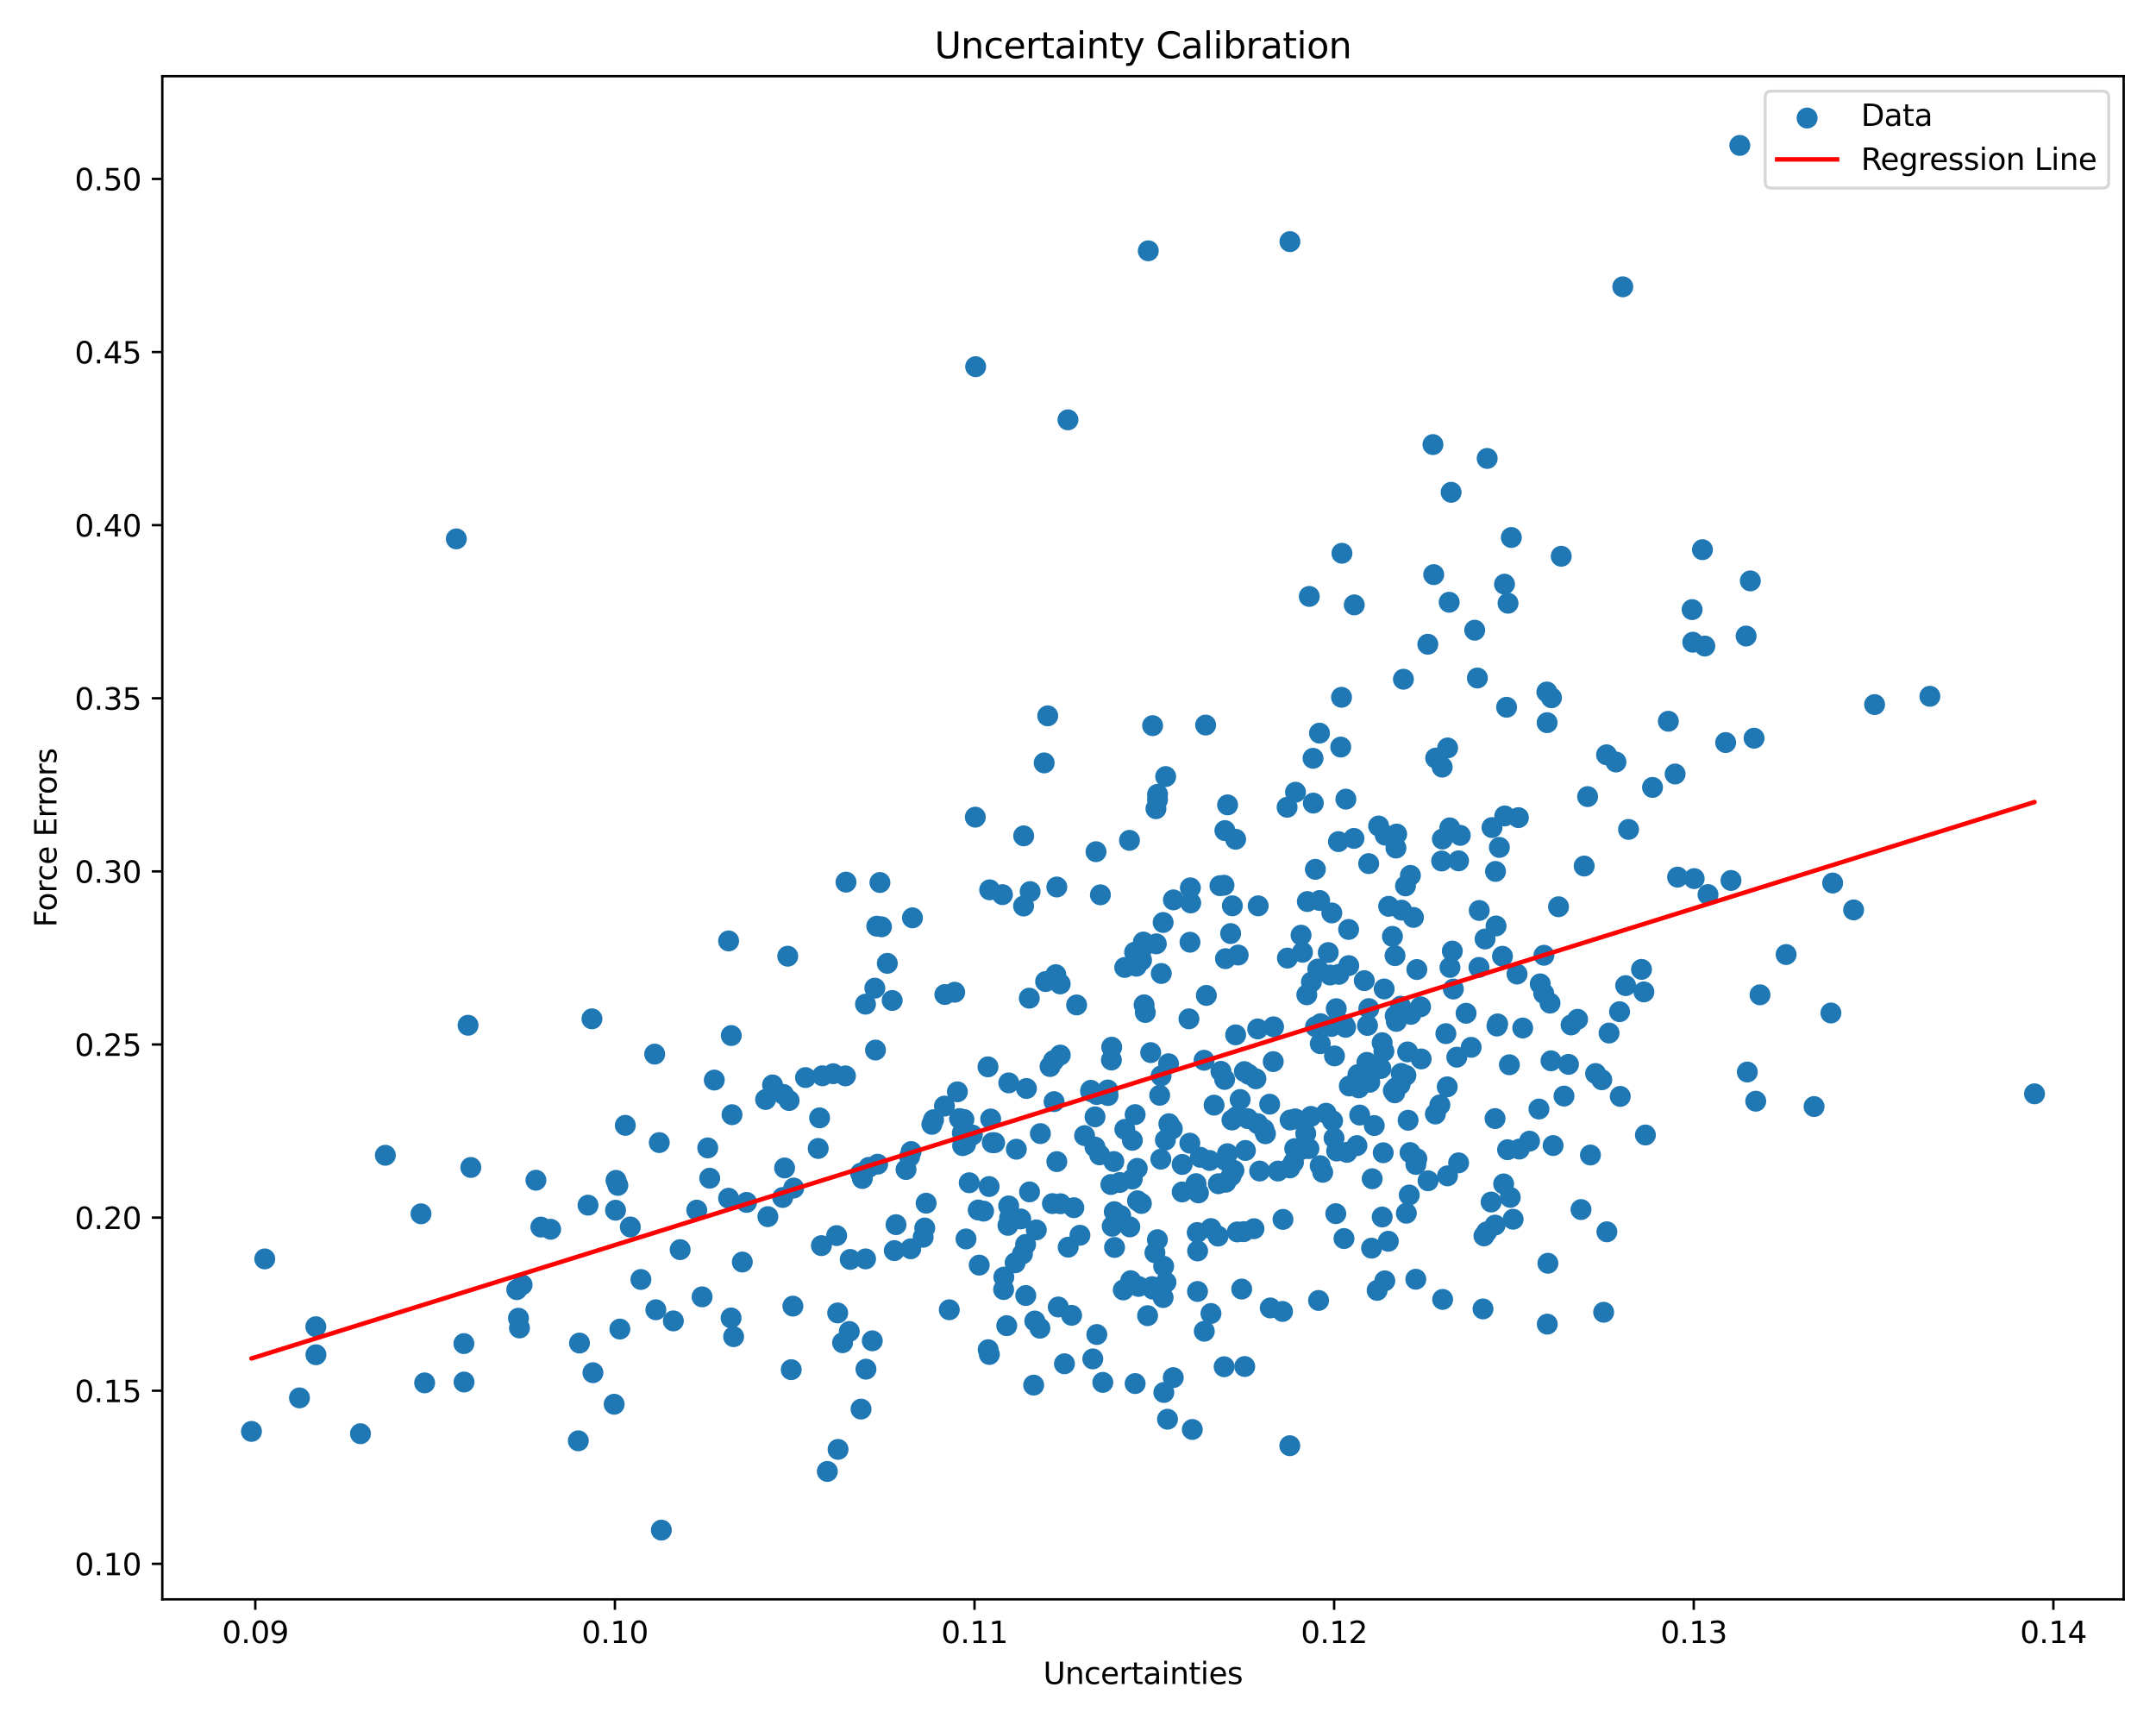 <?xml version="1.0" encoding="utf-8" standalone="no"?>
<!DOCTYPE svg PUBLIC "-//W3C//DTD SVG 1.1//EN"
  "http://www.w3.org/Graphics/SVG/1.1/DTD/svg11.dtd">
<svg xmlns:xlink="http://www.w3.org/1999/xlink" width="720pt" height="576pt" viewBox="0 0 720 576" xmlns="http://www.w3.org/2000/svg" version="1.1">
 <defs>
  <style type="text/css">*{stroke-linejoin: round; stroke-linecap: butt}</style>
 </defs>
 <g id="figure_1">
  <g id="patch_1">
   <path d="M 0 576 
L 720 576 
L 720 0 
L 0 0 
z
" style="fill: #ffffff"/>
  </g>
  <g id="axes_1">
   <g id="patch_2">
    <path d="M 54.2 534.04 
L 709.2 534.04 
L 709.2 25.44 
L 54.2 25.44 
z
" style="fill: #ffffff"/>
   </g>
   <g id="PathCollection_1">
    <defs>
     <path id="m3142e4aed4" d="M 0 3 
C 0.796 3 1.559 2.684 2.121 2.121 
C 2.684 1.559 3 0.796 3 0 
C 3 -0.796 2.684 -1.559 2.121 -2.121 
C 1.559 -2.684 0.796 -3 0 -3 
C -0.796 -3 -1.559 -2.684 -2.121 -2.121 
C -2.684 -1.559 -3 -0.796 -3 0 
C -3 0.796 -2.684 1.559 -2.121 2.121 
C -1.559 2.684 -0.796 3 0 3 
z
" style="stroke: #1f77b4"/>
    </defs>
    <g clip-path="url(#p1c631b1edd)">
     <use xlink:href="#m3142e4aed4" x="422.057" y="377.081" style="fill: #1f77b4; stroke: #1f77b4"/>
     <use xlink:href="#m3142e4aed4" x="454.075" y="372.332" style="fill: #1f77b4; stroke: #1f77b4"/>
     <use xlink:href="#m3142e4aed4" x="448.004" y="232.834" style="fill: #1f77b4; stroke: #1f77b4"/>
     <use xlink:href="#m3142e4aed4" x="348.706" y="254.745" style="fill: #1f77b4; stroke: #1f77b4"/>
     <use xlink:href="#m3142e4aed4" x="585.772" y="246.491" style="fill: #1f77b4; stroke: #1f77b4"/>
     <use xlink:href="#m3142e4aed4" x="373.956" y="394.857" style="fill: #1f77b4; stroke: #1f77b4"/>
     <use xlink:href="#m3142e4aed4" x="243.313" y="400.114" style="fill: #1f77b4; stroke: #1f77b4"/>
     <use xlink:href="#m3142e4aed4" x="481.623" y="256.15" style="fill: #1f77b4; stroke: #1f77b4"/>
     <use xlink:href="#m3142e4aed4" x="322.454" y="382.107" style="fill: #1f77b4; stroke: #1f77b4"/>
     <use xlink:href="#m3142e4aed4" x="565.778" y="293.379" style="fill: #1f77b4; stroke: #1f77b4"/>
     <use xlink:href="#m3142e4aed4" x="503.131" y="236.162" style="fill: #1f77b4; stroke: #1f77b4"/>
     <use xlink:href="#m3142e4aed4" x="415.351" y="411.269" style="fill: #1f77b4; stroke: #1f77b4"/>
     <use xlink:href="#m3142e4aed4" x="397.401" y="314.62" style="fill: #1f77b4; stroke: #1f77b4"/>
     <use xlink:href="#m3142e4aed4" x="382.474" y="338.082" style="fill: #1f77b4; stroke: #1f77b4"/>
     <use xlink:href="#m3142e4aed4" x="341.825" y="302.529" style="fill: #1f77b4; stroke: #1f77b4"/>
     <use xlink:href="#m3142e4aed4" x="434.493" y="312.272" style="fill: #1f77b4; stroke: #1f77b4"/>
     <use xlink:href="#m3142e4aed4" x="565.082" y="203.558" style="fill: #1f77b4; stroke: #1f77b4"/>
     <use xlink:href="#m3142e4aed4" x="524.659" y="342.249" style="fill: #1f77b4; stroke: #1f77b4"/>
     <use xlink:href="#m3142e4aed4" x="397.646" y="301.505" style="fill: #1f77b4; stroke: #1f77b4"/>
     <use xlink:href="#m3142e4aed4" x="483.441" y="249.755" style="fill: #1f77b4; stroke: #1f77b4"/>
     <use xlink:href="#m3142e4aed4" x="329.936" y="356.236" style="fill: #1f77b4; stroke: #1f77b4"/>
     <use xlink:href="#m3142e4aed4" x="198.01" y="458.365" style="fill: #1f77b4; stroke: #1f77b4"/>
     <use xlink:href="#m3142e4aed4" x="413.197" y="411.352" style="fill: #1f77b4; stroke: #1f77b4"/>
     <use xlink:href="#m3142e4aed4" x="400.846" y="386.441" style="fill: #1f77b4; stroke: #1f77b4"/>
     <use xlink:href="#m3142e4aed4" x="409.916" y="385.232" style="fill: #1f77b4; stroke: #1f77b4"/>
     <use xlink:href="#m3142e4aed4" x="484.219" y="323.041" style="fill: #1f77b4; stroke: #1f77b4"/>
     <use xlink:href="#m3142e4aed4" x="379.084" y="461.99" style="fill: #1f77b4; stroke: #1f77b4"/>
     <use xlink:href="#m3142e4aed4" x="495.567" y="412.686" style="fill: #1f77b4; stroke: #1f77b4"/>
     <use xlink:href="#m3142e4aed4" x="470.08" y="351.25" style="fill: #1f77b4; stroke: #1f77b4"/>
     <use xlink:href="#m3142e4aed4" x="516.927" y="421.821" style="fill: #1f77b4; stroke: #1f77b4"/>
     <use xlink:href="#m3142e4aed4" x="515.541" y="331.734" style="fill: #1f77b4; stroke: #1f77b4"/>
     <use xlink:href="#m3142e4aed4" x="292.374" y="350.624" style="fill: #1f77b4; stroke: #1f77b4"/>
     <use xlink:href="#m3142e4aed4" x="457.073" y="288.368" style="fill: #1f77b4; stroke: #1f77b4"/>
     <use xlink:href="#m3142e4aed4" x="411.546" y="302.463" style="fill: #1f77b4; stroke: #1f77b4"/>
     <use xlink:href="#m3142e4aed4" x="449.464" y="266.843" style="fill: #1f77b4; stroke: #1f77b4"/>
     <use xlink:href="#m3142e4aed4" x="331.371" y="381.549" style="fill: #1f77b4; stroke: #1f77b4"/>
     <use xlink:href="#m3142e4aed4" x="397.347" y="381.709" style="fill: #1f77b4; stroke: #1f77b4"/>
     <use xlink:href="#m3142e4aed4" x="409.37" y="394.772" style="fill: #1f77b4; stroke: #1f77b4"/>
     <use xlink:href="#m3142e4aed4" x="339.411" y="383.742" style="fill: #1f77b4; stroke: #1f77b4"/>
     <use xlink:href="#m3142e4aed4" x="394.788" y="388.829" style="fill: #1f77b4; stroke: #1f77b4"/>
     <use xlink:href="#m3142e4aed4" x="457.119" y="336.786" style="fill: #1f77b4; stroke: #1f77b4"/>
     <use xlink:href="#m3142e4aed4" x="299.23" y="408.931" style="fill: #1f77b4; stroke: #1f77b4"/>
     <use xlink:href="#m3142e4aed4" x="304.717" y="306.478" style="fill: #1f77b4; stroke: #1f77b4"/>
     <use xlink:href="#m3142e4aed4" x="237.011" y="393.424" style="fill: #1f77b4; stroke: #1f77b4"/>
     <use xlink:href="#m3142e4aed4" x="180.621" y="409.73" style="fill: #1f77b4; stroke: #1f77b4"/>
     <use xlink:href="#m3142e4aed4" x="336.197" y="442.661" style="fill: #1f77b4; stroke: #1f77b4"/>
     <use xlink:href="#m3142e4aed4" x="409.227" y="387.45" style="fill: #1f77b4; stroke: #1f77b4"/>
     <use xlink:href="#m3142e4aed4" x="398.175" y="477.319" style="fill: #1f77b4; stroke: #1f77b4"/>
     <use xlink:href="#m3142e4aed4" x="413.493" y="318.898" style="fill: #1f77b4; stroke: #1f77b4"/>
     <use xlink:href="#m3142e4aed4" x="412.067" y="390.8" style="fill: #1f77b4; stroke: #1f77b4"/>
     <use xlink:href="#m3142e4aed4" x="478.535" y="148.451" style="fill: #1f77b4; stroke: #1f77b4"/>
     <use xlink:href="#m3142e4aed4" x="441.013" y="341.824" style="fill: #1f77b4; stroke: #1f77b4"/>
     <use xlink:href="#m3142e4aed4" x="402.106" y="354.036" style="fill: #1f77b4; stroke: #1f77b4"/>
     <use xlink:href="#m3142e4aed4" x="420.171" y="302.47" style="fill: #1f77b4; stroke: #1f77b4"/>
     <use xlink:href="#m3142e4aed4" x="473.156" y="386.899" style="fill: #1f77b4; stroke: #1f77b4"/>
     <use xlink:href="#m3142e4aed4" x="440.093" y="323.574" style="fill: #1f77b4; stroke: #1f77b4"/>
     <use xlink:href="#m3142e4aed4" x="559.408" y="258.446" style="fill: #1f77b4; stroke: #1f77b4"/>
     <use xlink:href="#m3142e4aed4" x="432.538" y="373.607" style="fill: #1f77b4; stroke: #1f77b4"/>
     <use xlink:href="#m3142e4aed4" x="342.498" y="415.535" style="fill: #1f77b4; stroke: #1f77b4"/>
     <use xlink:href="#m3142e4aed4" x="540.857" y="337.813" style="fill: #1f77b4; stroke: #1f77b4"/>
     <use xlink:href="#m3142e4aed4" x="404.401" y="438.593" style="fill: #1f77b4; stroke: #1f77b4"/>
     <use xlink:href="#m3142e4aed4" x="430.771" y="80.684" style="fill: #1f77b4; stroke: #1f77b4"/>
     <use xlink:href="#m3142e4aed4" x="493.376" y="226.396" style="fill: #1f77b4; stroke: #1f77b4"/>
     <use xlink:href="#m3142e4aed4" x="294.37" y="309.476" style="fill: #1f77b4; stroke: #1f77b4"/>
     <use xlink:href="#m3142e4aed4" x="88.414" y="420.369" style="fill: #1f77b4; stroke: #1f77b4"/>
     <use xlink:href="#m3142e4aed4" x="265.069" y="396.698" style="fill: #1f77b4; stroke: #1f77b4"/>
     <use xlink:href="#m3142e4aed4" x="318.827" y="331.32" style="fill: #1f77b4; stroke: #1f77b4"/>
     <use xlink:href="#m3142e4aed4" x="390.356" y="375.222" style="fill: #1f77b4; stroke: #1f77b4"/>
     <use xlink:href="#m3142e4aed4" x="424.21" y="436.738" style="fill: #1f77b4; stroke: #1f77b4"/>
     <use xlink:href="#m3142e4aed4" x="345.578" y="441.102" style="fill: #1f77b4; stroke: #1f77b4"/>
     <use xlink:href="#m3142e4aed4" x="469.654" y="405.12" style="fill: #1f77b4; stroke: #1f77b4"/>
     <use xlink:href="#m3142e4aed4" x="289.057" y="420.362" style="fill: #1f77b4; stroke: #1f77b4"/>
     <use xlink:href="#m3142e4aed4" x="234.467" y="433.033" style="fill: #1f77b4; stroke: #1f77b4"/>
     <use xlink:href="#m3142e4aed4" x="500.146" y="341.898" style="fill: #1f77b4; stroke: #1f77b4"/>
     <use xlink:href="#m3142e4aed4" x="304.152" y="416.987" style="fill: #1f77b4; stroke: #1f77b4"/>
     <use xlink:href="#m3142e4aed4" x="436.41" y="332.176" style="fill: #1f77b4; stroke: #1f77b4"/>
     <use xlink:href="#m3142e4aed4" x="244.458" y="372.213" style="fill: #1f77b4; stroke: #1f77b4"/>
     <use xlink:href="#m3142e4aed4" x="403.942" y="387.496" style="fill: #1f77b4; stroke: #1f77b4"/>
     <use xlink:href="#m3142e4aed4" x="448.142" y="184.739" style="fill: #1f77b4; stroke: #1f77b4"/>
     <use xlink:href="#m3142e4aed4" x="437.234" y="199.153" style="fill: #1f77b4; stroke: #1f77b4"/>
     <use xlink:href="#m3142e4aed4" x="377.598" y="427.639" style="fill: #1f77b4; stroke: #1f77b4"/>
     <use xlink:href="#m3142e4aed4" x="390.497" y="375.628" style="fill: #1f77b4; stroke: #1f77b4"/>
     <use xlink:href="#m3142e4aed4" x="105.509" y="452.365" style="fill: #1f77b4; stroke: #1f77b4"/>
     <use xlink:href="#m3142e4aed4" x="549.491" y="378.995" style="fill: #1f77b4; stroke: #1f77b4"/>
     <use xlink:href="#m3142e4aed4" x="332.16" y="381.561" style="fill: #1f77b4; stroke: #1f77b4"/>
     <use xlink:href="#m3142e4aed4" x="534.92" y="360.549" style="fill: #1f77b4; stroke: #1f77b4"/>
     <use xlink:href="#m3142e4aed4" x="349.889" y="239.03" style="fill: #1f77b4; stroke: #1f77b4"/>
     <use xlink:href="#m3142e4aed4" x="445.02" y="374.233" style="fill: #1f77b4; stroke: #1f77b4"/>
     <use xlink:href="#m3142e4aed4" x="400.228" y="398.325" style="fill: #1f77b4; stroke: #1f77b4"/>
     <use xlink:href="#m3142e4aed4" x="208.825" y="375.763" style="fill: #1f77b4; stroke: #1f77b4"/>
     <use xlink:href="#m3142e4aed4" x="404.388" y="410.229" style="fill: #1f77b4; stroke: #1f77b4"/>
     <use xlink:href="#m3142e4aed4" x="500.716" y="282.965" style="fill: #1f77b4; stroke: #1f77b4"/>
     <use xlink:href="#m3142e4aed4" x="626.025" y="235.264" style="fill: #1f77b4; stroke: #1f77b4"/>
     <use xlink:href="#m3142e4aed4" x="388.606" y="422.827" style="fill: #1f77b4; stroke: #1f77b4"/>
     <use xlink:href="#m3142e4aed4" x="417.01" y="358.732" style="fill: #1f77b4; stroke: #1f77b4"/>
     <use xlink:href="#m3142e4aed4" x="514.367" y="328.527" style="fill: #1f77b4; stroke: #1f77b4"/>
     <use xlink:href="#m3142e4aed4" x="296.318" y="321.676" style="fill: #1f77b4; stroke: #1f77b4"/>
     <use xlink:href="#m3142e4aed4" x="346.078" y="410.681" style="fill: #1f77b4; stroke: #1f77b4"/>
     <use xlink:href="#m3142e4aed4" x="330.401" y="452.271" style="fill: #1f77b4; stroke: #1f77b4"/>
     <use xlink:href="#m3142e4aed4" x="389.891" y="473.896" style="fill: #1f77b4; stroke: #1f77b4"/>
     <use xlink:href="#m3142e4aed4" x="434.482" y="383.869" style="fill: #1f77b4; stroke: #1f77b4"/>
     <use xlink:href="#m3142e4aed4" x="384.919" y="242.297" style="fill: #1f77b4; stroke: #1f77b4"/>
     <use xlink:href="#m3142e4aed4" x="611.439" y="338.251" style="fill: #1f77b4; stroke: #1f77b4"/>
     <use xlink:href="#m3142e4aed4" x="368.276" y="461.602" style="fill: #1f77b4; stroke: #1f77b4"/>
     <use xlink:href="#m3142e4aed4" x="336.876" y="361.588" style="fill: #1f77b4; stroke: #1f77b4"/>
     <use xlink:href="#m3142e4aed4" x="356.722" y="416.445" style="fill: #1f77b4; stroke: #1f77b4"/>
     <use xlink:href="#m3142e4aed4" x="409.055" y="277.343" style="fill: #1f77b4; stroke: #1f77b4"/>
     <use xlink:href="#m3142e4aed4" x="503.614" y="201.426" style="fill: #1f77b4; stroke: #1f77b4"/>
     <use xlink:href="#m3142e4aed4" x="370.037" y="365.81" style="fill: #1f77b4; stroke: #1f77b4"/>
     <use xlink:href="#m3142e4aed4" x="483.96" y="201.097" style="fill: #1f77b4; stroke: #1f77b4"/>
     <use xlink:href="#m3142e4aed4" x="375.645" y="377.115" style="fill: #1f77b4; stroke: #1f77b4"/>
     <use xlink:href="#m3142e4aed4" x="342.785" y="363.461" style="fill: #1f77b4; stroke: #1f77b4"/>
     <use xlink:href="#m3142e4aed4" x="458.933" y="375.838" style="fill: #1f77b4; stroke: #1f77b4"/>
     <use xlink:href="#m3142e4aed4" x="279.87" y="483.973" style="fill: #1f77b4; stroke: #1f77b4"/>
     <use xlink:href="#m3142e4aed4" x="504.714" y="179.475" style="fill: #1f77b4; stroke: #1f77b4"/>
     <use xlink:href="#m3142e4aed4" x="448.833" y="413.567" style="fill: #1f77b4; stroke: #1f77b4"/>
     <use xlink:href="#m3142e4aed4" x="304.27" y="384.516" style="fill: #1f77b4; stroke: #1f77b4"/>
     <use xlink:href="#m3142e4aed4" x="377.191" y="280.602" style="fill: #1f77b4; stroke: #1f77b4"/>
     <use xlink:href="#m3142e4aed4" x="492.484" y="210.429" style="fill: #1f77b4; stroke: #1f77b4"/>
     <use xlink:href="#m3142e4aed4" x="342.555" y="432.591" style="fill: #1f77b4; stroke: #1f77b4"/>
     <use xlink:href="#m3142e4aed4" x="444.62" y="342.755" style="fill: #1f77b4; stroke: #1f77b4"/>
     <use xlink:href="#m3142e4aed4" x="283.62" y="444.599" style="fill: #1f77b4; stroke: #1f77b4"/>
     <use xlink:href="#m3142e4aed4" x="444.764" y="304.839" style="fill: #1f77b4; stroke: #1f77b4"/>
     <use xlink:href="#m3142e4aed4" x="399.91" y="431.236" style="fill: #1f77b4; stroke: #1f77b4"/>
     <use xlink:href="#m3142e4aed4" x="183.886" y="410.467" style="fill: #1f77b4; stroke: #1f77b4"/>
     <use xlink:href="#m3142e4aed4" x="504.356" y="399.825" style="fill: #1f77b4; stroke: #1f77b4"/>
     <use xlink:href="#m3142e4aed4" x="397.047" y="340.206" style="fill: #1f77b4; stroke: #1f77b4"/>
     <use xlink:href="#m3142e4aed4" x="584.524" y="193.967" style="fill: #1f77b4; stroke: #1f77b4"/>
     <use xlink:href="#m3142e4aed4" x="278.26" y="358.525" style="fill: #1f77b4; stroke: #1f77b4"/>
     <use xlink:href="#m3142e4aed4" x="264.232" y="457.347" style="fill: #1f77b4; stroke: #1f77b4"/>
     <use xlink:href="#m3142e4aed4" x="518.664" y="382.515" style="fill: #1f77b4; stroke: #1f77b4"/>
     <use xlink:href="#m3142e4aed4" x="491.294" y="349.722" style="fill: #1f77b4; stroke: #1f77b4"/>
     <use xlink:href="#m3142e4aed4" x="172.575" y="430.627" style="fill: #1f77b4; stroke: #1f77b4"/>
     <use xlink:href="#m3142e4aed4" x="484.156" y="276.435" style="fill: #1f77b4; stroke: #1f77b4"/>
     <use xlink:href="#m3142e4aed4" x="351.911" y="354.151" style="fill: #1f77b4; stroke: #1f77b4"/>
     <use xlink:href="#m3142e4aed4" x="371.419" y="409.46" style="fill: #1f77b4; stroke: #1f77b4"/>
     <use xlink:href="#m3142e4aed4" x="402.171" y="444.515" style="fill: #1f77b4; stroke: #1f77b4"/>
     <use xlink:href="#m3142e4aed4" x="504.064" y="355.541" style="fill: #1f77b4; stroke: #1f77b4"/>
     <use xlink:href="#m3142e4aed4" x="469.367" y="295.812" style="fill: #1f77b4; stroke: #1f77b4"/>
     <use xlink:href="#m3142e4aed4" x="380.206" y="429.554" style="fill: #1f77b4; stroke: #1f77b4"/>
     <use xlink:href="#m3142e4aed4" x="465.919" y="339.202" style="fill: #1f77b4; stroke: #1f77b4"/>
     <use xlink:href="#m3142e4aed4" x="522.301" y="365.996" style="fill: #1f77b4; stroke: #1f77b4"/>
     <use xlink:href="#m3142e4aed4" x="493.903" y="323.029" style="fill: #1f77b4; stroke: #1f77b4"/>
     <use xlink:href="#m3142e4aed4" x="210.492" y="409.705" style="fill: #1f77b4; stroke: #1f77b4"/>
     <use xlink:href="#m3142e4aed4" x="224.872" y="441.072" style="fill: #1f77b4; stroke: #1f77b4"/>
     <use xlink:href="#m3142e4aed4" x="193.132" y="481.107" style="fill: #1f77b4; stroke: #1f77b4"/>
     <use xlink:href="#m3142e4aed4" x="289.187" y="457.182" style="fill: #1f77b4; stroke: #1f77b4"/>
     <use xlink:href="#m3142e4aed4" x="354.061" y="328.545" style="fill: #1f77b4; stroke: #1f77b4"/>
     <use xlink:href="#m3142e4aed4" x="308.816" y="410.052" style="fill: #1f77b4; stroke: #1f77b4"/>
     <use xlink:href="#m3142e4aed4" x="290.148" y="389.791" style="fill: #1f77b4; stroke: #1f77b4"/>
     <use xlink:href="#m3142e4aed4" x="292.15" y="329.958" style="fill: #1f77b4; stroke: #1f77b4"/>
     <use xlink:href="#m3142e4aed4" x="391.503" y="376.941" style="fill: #1f77b4; stroke: #1f77b4"/>
     <use xlink:href="#m3142e4aed4" x="399.951" y="417.705" style="fill: #1f77b4; stroke: #1f77b4"/>
     <use xlink:href="#m3142e4aed4" x="156.304" y="342.344" style="fill: #1f77b4; stroke: #1f77b4"/>
     <use xlink:href="#m3142e4aed4" x="384.279" y="351.478" style="fill: #1f77b4; stroke: #1f77b4"/>
     <use xlink:href="#m3142e4aed4" x="449.37" y="343.032" style="fill: #1f77b4; stroke: #1f77b4"/>
     <use xlink:href="#m3142e4aed4" x="315.536" y="332.082" style="fill: #1f77b4; stroke: #1f77b4"/>
     <use xlink:href="#m3142e4aed4" x="450.426" y="322.431" style="fill: #1f77b4; stroke: #1f77b4"/>
     <use xlink:href="#m3142e4aed4" x="430.749" y="389.986" style="fill: #1f77b4; stroke: #1f77b4"/>
     <use xlink:href="#m3142e4aed4" x="263.061" y="319.287" style="fill: #1f77b4; stroke: #1f77b4"/>
     <use xlink:href="#m3142e4aed4" x="355.478" y="455.383" style="fill: #1f77b4; stroke: #1f77b4"/>
     <use xlink:href="#m3142e4aed4" x="344.01" y="297.716" style="fill: #1f77b4; stroke: #1f77b4"/>
     <use xlink:href="#m3142e4aed4" x="441.719" y="391.455" style="fill: #1f77b4; stroke: #1f77b4"/>
     <use xlink:href="#m3142e4aed4" x="386.032" y="270.042" style="fill: #1f77b4; stroke: #1f77b4"/>
     <use xlink:href="#m3142e4aed4" x="450.607" y="362.622" style="fill: #1f77b4; stroke: #1f77b4"/>
     <use xlink:href="#m3142e4aed4" x="483.306" y="362.911" style="fill: #1f77b4; stroke: #1f77b4"/>
     <use xlink:href="#m3142e4aed4" x="520.47" y="302.778" style="fill: #1f77b4; stroke: #1f77b4"/>
     <use xlink:href="#m3142e4aed4" x="438.584" y="268.165" style="fill: #1f77b4; stroke: #1f77b4"/>
     <use xlink:href="#m3142e4aed4" x="128.688" y="385.758" style="fill: #1f77b4; stroke: #1f77b4"/>
     <use xlink:href="#m3142e4aed4" x="264.788" y="436.128" style="fill: #1f77b4; stroke: #1f77b4"/>
     <use xlink:href="#m3142e4aed4" x="461.928" y="384.923" style="fill: #1f77b4; stroke: #1f77b4"/>
     <use xlink:href="#m3142e4aed4" x="436.05" y="378.488" style="fill: #1f77b4; stroke: #1f77b4"/>
     <use xlink:href="#m3142e4aed4" x="419.414" y="360.218" style="fill: #1f77b4; stroke: #1f77b4"/>
     <use xlink:href="#m3142e4aed4" x="499.428" y="290.982" style="fill: #1f77b4; stroke: #1f77b4"/>
     <use xlink:href="#m3142e4aed4" x="442.833" y="371.728" style="fill: #1f77b4; stroke: #1f77b4"/>
     <use xlink:href="#m3142e4aed4" x="328.477" y="404.41" style="fill: #1f77b4; stroke: #1f77b4"/>
     <use xlink:href="#m3142e4aed4" x="322.602" y="413.701" style="fill: #1f77b4; stroke: #1f77b4"/>
     <use xlink:href="#m3142e4aed4" x="325.704" y="272.858" style="fill: #1f77b4; stroke: #1f77b4"/>
     <use xlink:href="#m3142e4aed4" x="379.871" y="400.949" style="fill: #1f77b4; stroke: #1f77b4"/>
     <use xlink:href="#m3142e4aed4" x="173.142" y="440.172" style="fill: #1f77b4; stroke: #1f77b4"/>
     <use xlink:href="#m3142e4aed4" x="375.599" y="323.048" style="fill: #1f77b4; stroke: #1f77b4"/>
     <use xlink:href="#m3142e4aed4" x="474.403" y="336.184" style="fill: #1f77b4; stroke: #1f77b4"/>
     <use xlink:href="#m3142e4aed4" x="508.516" y="343.269" style="fill: #1f77b4; stroke: #1f77b4"/>
     <use xlink:href="#m3142e4aed4" x="548.982" y="331.212" style="fill: #1f77b4; stroke: #1f77b4"/>
     <use xlink:href="#m3142e4aed4" x="283.935" y="420.546" style="fill: #1f77b4; stroke: #1f77b4"/>
     <use xlink:href="#m3142e4aed4" x="462.591" y="278.873" style="fill: #1f77b4; stroke: #1f77b4"/>
     <use xlink:href="#m3142e4aed4" x="507.084" y="273.02" style="fill: #1f77b4; stroke: #1f77b4"/>
     <use xlink:href="#m3142e4aed4" x="352.01" y="367.854" style="fill: #1f77b4; stroke: #1f77b4"/>
     <use xlink:href="#m3142e4aed4" x="472.811" y="427.16" style="fill: #1f77b4; stroke: #1f77b4"/>
     <use xlink:href="#m3142e4aed4" x="412.822" y="372.906" style="fill: #1f77b4; stroke: #1f77b4"/>
     <use xlink:href="#m3142e4aed4" x="506.615" y="325.244" style="fill: #1f77b4; stroke: #1f77b4"/>
     <use xlink:href="#m3142e4aed4" x="140.597" y="405.306" style="fill: #1f77b4; stroke: #1f77b4"/>
     <use xlink:href="#m3142e4aed4" x="419.995" y="375.2" style="fill: #1f77b4; stroke: #1f77b4"/>
     <use xlink:href="#m3142e4aed4" x="323.675" y="394.938" style="fill: #1f77b4; stroke: #1f77b4"/>
     <use xlink:href="#m3142e4aed4" x="515.605" y="318.977" style="fill: #1f77b4; stroke: #1f77b4"/>
     <use xlink:href="#m3142e4aed4" x="197.686" y="340.204" style="fill: #1f77b4; stroke: #1f77b4"/>
     <use xlink:href="#m3142e4aed4" x="378.903" y="317.963" style="fill: #1f77b4; stroke: #1f77b4"/>
     <use xlink:href="#m3142e4aed4" x="279.4" y="412.582" style="fill: #1f77b4; stroke: #1f77b4"/>
     <use xlink:href="#m3142e4aed4" x="397.526" y="296.461" style="fill: #1f77b4; stroke: #1f77b4"/>
     <use xlink:href="#m3142e4aed4" x="565.304" y="214.446" style="fill: #1f77b4; stroke: #1f77b4"/>
     <use xlink:href="#m3142e4aed4" x="238.537" y="360.647" style="fill: #1f77b4; stroke: #1f77b4"/>
     <use xlink:href="#m3142e4aed4" x="472.024" y="306.336" style="fill: #1f77b4; stroke: #1f77b4"/>
     <use xlink:href="#m3142e4aed4" x="386.553" y="267.065" style="fill: #1f77b4; stroke: #1f77b4"/>
     <use xlink:href="#m3142e4aed4" x="452.153" y="279.956" style="fill: #1f77b4; stroke: #1f77b4"/>
     <use xlink:href="#m3142e4aed4" x="385.69" y="418.317" style="fill: #1f77b4; stroke: #1f77b4"/>
     <use xlink:href="#m3142e4aed4" x="440.911" y="348.503" style="fill: #1f77b4; stroke: #1f77b4"/>
     <use xlink:href="#m3142e4aed4" x="274.64" y="359.218" style="fill: #1f77b4; stroke: #1f77b4"/>
     <use xlink:href="#m3142e4aed4" x="381.274" y="317.015" style="fill: #1f77b4; stroke: #1f77b4"/>
     <use xlink:href="#m3142e4aed4" x="502.432" y="195.062" style="fill: #1f77b4; stroke: #1f77b4"/>
     <use xlink:href="#m3142e4aed4" x="493.996" y="304.017" style="fill: #1f77b4; stroke: #1f77b4"/>
     <use xlink:href="#m3142e4aed4" x="366.246" y="365.469" style="fill: #1f77b4; stroke: #1f77b4"/>
     <use xlink:href="#m3142e4aed4" x="437.954" y="327.911" style="fill: #1f77b4; stroke: #1f77b4"/>
     <use xlink:href="#m3142e4aed4" x="644.488" y="232.503" style="fill: #1f77b4; stroke: #1f77b4"/>
     <use xlink:href="#m3142e4aed4" x="357.869" y="439.202" style="fill: #1f77b4; stroke: #1f77b4"/>
     <use xlink:href="#m3142e4aed4" x="302.576" y="390.514" style="fill: #1f77b4; stroke: #1f77b4"/>
     <use xlink:href="#m3142e4aed4" x="437.116" y="383.533" style="fill: #1f77b4; stroke: #1f77b4"/>
     <use xlink:href="#m3142e4aed4" x="406.869" y="395.269" style="fill: #1f77b4; stroke: #1f77b4"/>
     <use xlink:href="#m3142e4aed4" x="495.25" y="437.068" style="fill: #1f77b4; stroke: #1f77b4"/>
     <use xlink:href="#m3142e4aed4" x="461.58" y="406.374" style="fill: #1f77b4; stroke: #1f77b4"/>
     <use xlink:href="#m3142e4aed4" x="539.652" y="254.441" style="fill: #1f77b4; stroke: #1f77b4"/>
     <use xlink:href="#m3142e4aed4" x="378.115" y="393.699" style="fill: #1f77b4; stroke: #1f77b4"/>
     <use xlink:href="#m3142e4aed4" x="347.447" y="378.521" style="fill: #1f77b4; stroke: #1f77b4"/>
     <use xlink:href="#m3142e4aed4" x="360.648" y="412.468" style="fill: #1f77b4; stroke: #1f77b4"/>
     <use xlink:href="#m3142e4aed4" x="420.664" y="391.025" style="fill: #1f77b4; stroke: #1f77b4"/>
     <use xlink:href="#m3142e4aed4" x="291.303" y="447.72" style="fill: #1f77b4; stroke: #1f77b4"/>
     <use xlink:href="#m3142e4aed4" x="486.5" y="353.004" style="fill: #1f77b4; stroke: #1f77b4"/>
     <use xlink:href="#m3142e4aed4" x="476.897" y="394.277" style="fill: #1f77b4; stroke: #1f77b4"/>
     <use xlink:href="#m3142e4aed4" x="379.497" y="322.621" style="fill: #1f77b4; stroke: #1f77b4"/>
     <use xlink:href="#m3142e4aed4" x="317.013" y="437.352" style="fill: #1f77b4; stroke: #1f77b4"/>
     <use xlink:href="#m3142e4aed4" x="532.856" y="358.455" style="fill: #1f77b4; stroke: #1f77b4"/>
     <use xlink:href="#m3142e4aed4" x="336.606" y="409.161" style="fill: #1f77b4; stroke: #1f77b4"/>
     <use xlink:href="#m3142e4aed4" x="353.412" y="436.419" style="fill: #1f77b4; stroke: #1f77b4"/>
     <use xlink:href="#m3142e4aed4" x="220.856" y="510.922" style="fill: #1f77b4; stroke: #1f77b4"/>
     <use xlink:href="#m3142e4aed4" x="319.718" y="364.573" style="fill: #1f77b4; stroke: #1f77b4"/>
     <use xlink:href="#m3142e4aed4" x="402.86" y="332.376" style="fill: #1f77b4; stroke: #1f77b4"/>
     <use xlink:href="#m3142e4aed4" x="227.135" y="417.274" style="fill: #1f77b4; stroke: #1f77b4"/>
     <use xlink:href="#m3142e4aed4" x="536.512" y="252.042" style="fill: #1f77b4; stroke: #1f77b4"/>
     <use xlink:href="#m3142e4aed4" x="456.482" y="354.735" style="fill: #1f77b4; stroke: #1f77b4"/>
     <use xlink:href="#m3142e4aed4" x="154.918" y="448.642" style="fill: #1f77b4; stroke: #1f77b4"/>
     <use xlink:href="#m3142e4aed4" x="206.329" y="395.812" style="fill: #1f77b4; stroke: #1f77b4"/>
     <use xlink:href="#m3142e4aed4" x="244.146" y="440.087" style="fill: #1f77b4; stroke: #1f77b4"/>
     <use xlink:href="#m3142e4aed4" x="391.858" y="300.484" style="fill: #1f77b4; stroke: #1f77b4"/>
     <use xlink:href="#m3142e4aed4" x="311.767" y="373.875" style="fill: #1f77b4; stroke: #1f77b4"/>
     <use xlink:href="#m3142e4aed4" x="247.897" y="421.409" style="fill: #1f77b4; stroke: #1f77b4"/>
     <use xlink:href="#m3142e4aed4" x="541.932" y="95.769" style="fill: #1f77b4; stroke: #1f77b4"/>
     <use xlink:href="#m3142e4aed4" x="157.236" y="389.824" style="fill: #1f77b4; stroke: #1f77b4"/>
     <use xlink:href="#m3142e4aed4" x="292.799" y="309.267" style="fill: #1f77b4; stroke: #1f77b4"/>
     <use xlink:href="#m3142e4aed4" x="436.585" y="301.035" style="fill: #1f77b4; stroke: #1f77b4"/>
     <use xlink:href="#m3142e4aed4" x="527.985" y="403.885" style="fill: #1f77b4; stroke: #1f77b4"/>
     <use xlink:href="#m3142e4aed4" x="432.369" y="383.534" style="fill: #1f77b4; stroke: #1f77b4"/>
     <use xlink:href="#m3142e4aed4" x="586.335" y="367.705" style="fill: #1f77b4; stroke: #1f77b4"/>
     <use xlink:href="#m3142e4aed4" x="256.432" y="406.257" style="fill: #1f77b4; stroke: #1f77b4"/>
     <use xlink:href="#m3142e4aed4" x="428.453" y="407.177" style="fill: #1f77b4; stroke: #1f77b4"/>
     <use xlink:href="#m3142e4aed4" x="470.24" y="374.068" style="fill: #1f77b4; stroke: #1f77b4"/>
     <use xlink:href="#m3142e4aed4" x="455.601" y="327.454" style="fill: #1f77b4; stroke: #1f77b4"/>
     <use xlink:href="#m3142e4aed4" x="444.198" y="325.572" style="fill: #1f77b4; stroke: #1f77b4"/>
     <use xlink:href="#m3142e4aed4" x="378.156" y="380.762" style="fill: #1f77b4; stroke: #1f77b4"/>
     <use xlink:href="#m3142e4aed4" x="359.539" y="335.565" style="fill: #1f77b4; stroke: #1f77b4"/>
     <use xlink:href="#m3142e4aed4" x="516.659" y="241.306" style="fill: #1f77b4; stroke: #1f77b4"/>
     <use xlink:href="#m3142e4aed4" x="679.427" y="365.239" style="fill: #1f77b4; stroke: #1f77b4"/>
     <use xlink:href="#m3142e4aed4" x="365.663" y="383.006" style="fill: #1f77b4; stroke: #1f77b4"/>
     <use xlink:href="#m3142e4aed4" x="371.259" y="349.665" style="fill: #1f77b4; stroke: #1f77b4"/>
     <use xlink:href="#m3142e4aed4" x="467.574" y="362.13" style="fill: #1f77b4; stroke: #1f77b4"/>
     <use xlink:href="#m3142e4aed4" x="354.08" y="352.297" style="fill: #1f77b4; stroke: #1f77b4"/>
     <use xlink:href="#m3142e4aed4" x="218.637" y="351.982" style="fill: #1f77b4; stroke: #1f77b4"/>
     <use xlink:href="#m3142e4aed4" x="214.032" y="427.237" style="fill: #1f77b4; stroke: #1f77b4"/>
     <use xlink:href="#m3142e4aed4" x="389.284" y="259.307" style="fill: #1f77b4; stroke: #1f77b4"/>
     <use xlink:href="#m3142e4aed4" x="489.597" y="338.345" style="fill: #1f77b4; stroke: #1f77b4"/>
     <use xlink:href="#m3142e4aed4" x="521.375" y="185.739" style="fill: #1f77b4; stroke: #1f77b4"/>
     <use xlink:href="#m3142e4aed4" x="289.035" y="335.302" style="fill: #1f77b4; stroke: #1f77b4"/>
     <use xlink:href="#m3142e4aed4" x="499.275" y="373.507" style="fill: #1f77b4; stroke: #1f77b4"/>
     <use xlink:href="#m3142e4aed4" x="381.834" y="314.551" style="fill: #1f77b4; stroke: #1f77b4"/>
     <use xlink:href="#m3142e4aed4" x="372.114" y="404.593" style="fill: #1f77b4; stroke: #1f77b4"/>
     <use xlink:href="#m3142e4aed4" x="472.831" y="388.817" style="fill: #1f77b4; stroke: #1f77b4"/>
     <use xlink:href="#m3142e4aed4" x="364.279" y="364.064" style="fill: #1f77b4; stroke: #1f77b4"/>
     <use xlink:href="#m3142e4aed4" x="429.83" y="269.551" style="fill: #1f77b4; stroke: #1f77b4"/>
     <use xlink:href="#m3142e4aed4" x="505.316" y="407.125" style="fill: #1f77b4; stroke: #1f77b4"/>
     <use xlink:href="#m3142e4aed4" x="499.901" y="342.612" style="fill: #1f77b4; stroke: #1f77b4"/>
     <use xlink:href="#m3142e4aed4" x="581.014" y="48.558" style="fill: #1f77b4; stroke: #1f77b4"/>
     <use xlink:href="#m3142e4aed4" x="446.371" y="384.346" style="fill: #1f77b4; stroke: #1f77b4"/>
     <use xlink:href="#m3142e4aed4" x="543.855" y="276.955" style="fill: #1f77b4; stroke: #1f77b4"/>
     <use xlink:href="#m3142e4aed4" x="468.066" y="303.91" style="fill: #1f77b4; stroke: #1f77b4"/>
     <use xlink:href="#m3142e4aed4" x="325.817" y="122.44" style="fill: #1f77b4; stroke: #1f77b4"/>
     <use xlink:href="#m3142e4aed4" x="487.088" y="287.445" style="fill: #1f77b4; stroke: #1f77b4"/>
     <use xlink:href="#m3142e4aed4" x="439.273" y="290.283" style="fill: #1f77b4; stroke: #1f77b4"/>
     <use xlink:href="#m3142e4aed4" x="347.28" y="443.504" style="fill: #1f77b4; stroke: #1f77b4"/>
     <use xlink:href="#m3142e4aed4" x="517.955" y="354.218" style="fill: #1f77b4; stroke: #1f77b4"/>
     <use xlink:href="#m3142e4aed4" x="568.537" y="183.548" style="fill: #1f77b4; stroke: #1f77b4"/>
     <use xlink:href="#m3142e4aed4" x="232.682" y="404.075" style="fill: #1f77b4; stroke: #1f77b4"/>
     <use xlink:href="#m3142e4aed4" x="411.147" y="392.631" style="fill: #1f77b4; stroke: #1f77b4"/>
     <use xlink:href="#m3142e4aed4" x="273.243" y="383.488" style="fill: #1f77b4; stroke: #1f77b4"/>
     <use xlink:href="#m3142e4aed4" x="120.379" y="478.732" style="fill: #1f77b4; stroke: #1f77b4"/>
     <use xlink:href="#m3142e4aed4" x="390.242" y="355.19" style="fill: #1f77b4; stroke: #1f77b4"/>
     <use xlink:href="#m3142e4aed4" x="205.56" y="404.11" style="fill: #1f77b4; stroke: #1f77b4"/>
     <use xlink:href="#m3142e4aed4" x="297.947" y="334.069" style="fill: #1f77b4; stroke: #1f77b4"/>
     <use xlink:href="#m3142e4aed4" x="479.448" y="253.14" style="fill: #1f77b4; stroke: #1f77b4"/>
     <use xlink:href="#m3142e4aed4" x="405.442" y="369.022" style="fill: #1f77b4; stroke: #1f77b4"/>
     <use xlink:href="#m3142e4aed4" x="458.244" y="393.602" style="fill: #1f77b4; stroke: #1f77b4"/>
     <use xlink:href="#m3142e4aed4" x="503.452" y="383.905" style="fill: #1f77b4; stroke: #1f77b4"/>
     <use xlink:href="#m3142e4aed4" x="415.908" y="384.154" style="fill: #1f77b4; stroke: #1f77b4"/>
     <use xlink:href="#m3142e4aed4" x="445.653" y="352.589" style="fill: #1f77b4; stroke: #1f77b4"/>
     <use xlink:href="#m3142e4aed4" x="152.393" y="179.94" style="fill: #1f77b4; stroke: #1f77b4"/>
     <use xlink:href="#m3142e4aed4" x="196.374" y="402.419" style="fill: #1f77b4; stroke: #1f77b4"/>
     <use xlink:href="#m3142e4aed4" x="326.675" y="404.037" style="fill: #1f77b4; stroke: #1f77b4"/>
     <use xlink:href="#m3142e4aed4" x="440.65" y="244.805" style="fill: #1f77b4; stroke: #1f77b4"/>
     <use xlink:href="#m3142e4aed4" x="375.126" y="430.731" style="fill: #1f77b4; stroke: #1f77b4"/>
     <use xlink:href="#m3142e4aed4" x="387.811" y="325.058" style="fill: #1f77b4; stroke: #1f77b4"/>
     <use xlink:href="#m3142e4aed4" x="339.003" y="421.678" style="fill: #1f77b4; stroke: #1f77b4"/>
     <use xlink:href="#m3142e4aed4" x="391.817" y="460.004" style="fill: #1f77b4; stroke: #1f77b4"/>
     <use xlink:href="#m3142e4aed4" x="497.952" y="401.374" style="fill: #1f77b4; stroke: #1f77b4"/>
     <use xlink:href="#m3142e4aed4" x="467.923" y="358.413" style="fill: #1f77b4; stroke: #1f77b4"/>
     <use xlink:href="#m3142e4aed4" x="551.86" y="262.923" style="fill: #1f77b4; stroke: #1f77b4"/>
     <use xlink:href="#m3142e4aed4" x="320.434" y="373.503" style="fill: #1f77b4; stroke: #1f77b4"/>
     <use xlink:href="#m3142e4aed4" x="452.26" y="201.982" style="fill: #1f77b4; stroke: #1f77b4"/>
     <use xlink:href="#m3142e4aed4" x="570.391" y="298.71" style="fill: #1f77b4; stroke: #1f77b4"/>
     <use xlink:href="#m3142e4aed4" x="414.67" y="430.436" style="fill: #1f77b4; stroke: #1f77b4"/>
     <use xlink:href="#m3142e4aed4" x="364.945" y="453.754" style="fill: #1f77b4; stroke: #1f77b4"/>
     <use xlink:href="#m3142e4aed4" x="384.729" y="429.629" style="fill: #1f77b4; stroke: #1f77b4"/>
     <use xlink:href="#m3142e4aed4" x="350.664" y="356.128" style="fill: #1f77b4; stroke: #1f77b4"/>
     <use xlink:href="#m3142e4aed4" x="193.522" y="448.467" style="fill: #1f77b4; stroke: #1f77b4"/>
     <use xlink:href="#m3142e4aed4" x="453.768" y="363.251" style="fill: #1f77b4; stroke: #1f77b4"/>
     <use xlink:href="#m3142e4aed4" x="410.977" y="311.727" style="fill: #1f77b4; stroke: #1f77b4"/>
     <use xlink:href="#m3142e4aed4" x="438.49" y="253.213" style="fill: #1f77b4; stroke: #1f77b4"/>
     <use xlink:href="#m3142e4aed4" x="343.731" y="333.305" style="fill: #1f77b4; stroke: #1f77b4"/>
     <use xlink:href="#m3142e4aed4" x="560.228" y="292.888" style="fill: #1f77b4; stroke: #1f77b4"/>
     <use xlink:href="#m3142e4aed4" x="619.014" y="303.834" style="fill: #1f77b4; stroke: #1f77b4"/>
     <use xlink:href="#m3142e4aed4" x="446.09" y="405.257" style="fill: #1f77b4; stroke: #1f77b4"/>
     <use xlink:href="#m3142e4aed4" x="516.715" y="442.148" style="fill: #1f77b4; stroke: #1f77b4"/>
     <use xlink:href="#m3142e4aed4" x="389.379" y="428.157" style="fill: #1f77b4; stroke: #1f77b4"/>
     <use xlink:href="#m3142e4aed4" x="244.996" y="446.335" style="fill: #1f77b4; stroke: #1f77b4"/>
     <use xlink:href="#m3142e4aed4" x="501.749" y="319.31" style="fill: #1f77b4; stroke: #1f77b4"/>
     <use xlink:href="#m3142e4aed4" x="399.412" y="395.23" style="fill: #1f77b4; stroke: #1f77b4"/>
     <use xlink:href="#m3142e4aed4" x="341.445" y="418.709" style="fill: #1f77b4; stroke: #1f77b4"/>
     <use xlink:href="#m3142e4aed4" x="569.332" y="215.722" style="fill: #1f77b4; stroke: #1f77b4"/>
     <use xlink:href="#m3142e4aed4" x="499.609" y="309.186" style="fill: #1f77b4; stroke: #1f77b4"/>
     <use xlink:href="#m3142e4aed4" x="495.939" y="313.543" style="fill: #1f77b4; stroke: #1f77b4"/>
     <use xlink:href="#m3142e4aed4" x="174.362" y="429.003" style="fill: #1f77b4; stroke: #1f77b4"/>
     <use xlink:href="#m3142e4aed4" x="453.494" y="358.815" style="fill: #1f77b4; stroke: #1f77b4"/>
     <use xlink:href="#m3142e4aed4" x="387.278" y="365.727" style="fill: #1f77b4; stroke: #1f77b4"/>
     <use xlink:href="#m3142e4aed4" x="257.997" y="362.272" style="fill: #1f77b4; stroke: #1f77b4"/>
     <use xlink:href="#m3142e4aed4" x="448.91" y="342.199" style="fill: #1f77b4; stroke: #1f77b4"/>
     <use xlink:href="#m3142e4aed4" x="387.744" y="359.259" style="fill: #1f77b4; stroke: #1f77b4"/>
     <use xlink:href="#m3142e4aed4" x="352.587" y="325.446" style="fill: #1f77b4; stroke: #1f77b4"/>
     <use xlink:href="#m3142e4aed4" x="426.793" y="391.034" style="fill: #1f77b4; stroke: #1f77b4"/>
     <use xlink:href="#m3142e4aed4" x="513.937" y="370.32" style="fill: #1f77b4; stroke: #1f77b4"/>
     <use xlink:href="#m3142e4aed4" x="502.515" y="272.453" style="fill: #1f77b4; stroke: #1f77b4"/>
     <use xlink:href="#m3142e4aed4" x="463.738" y="302.633" style="fill: #1f77b4; stroke: #1f77b4"/>
     <use xlink:href="#m3142e4aed4" x="474.604" y="353.592" style="fill: #1f77b4; stroke: #1f77b4"/>
     <use xlink:href="#m3142e4aed4" x="274.308" y="415.933" style="fill: #1f77b4; stroke: #1f77b4"/>
     <use xlink:href="#m3142e4aed4" x="330.836" y="373.641" style="fill: #1f77b4; stroke: #1f77b4"/>
     <use xlink:href="#m3142e4aed4" x="484.603" y="164.388" style="fill: #1f77b4; stroke: #1f77b4"/>
     <use xlink:href="#m3142e4aed4" x="369.944" y="363.952" style="fill: #1f77b4; stroke: #1f77b4"/>
     <use xlink:href="#m3142e4aed4" x="482.848" y="345.142" style="fill: #1f77b4; stroke: #1f77b4"/>
     <use xlink:href="#m3142e4aed4" x="578.063" y="293.998" style="fill: #1f77b4; stroke: #1f77b4"/>
     <use xlink:href="#m3142e4aed4" x="440.692" y="300.685" style="fill: #1f77b4; stroke: #1f77b4"/>
     <use xlink:href="#m3142e4aed4" x="105.471" y="443.008" style="fill: #1f77b4; stroke: #1f77b4"/>
     <use xlink:href="#m3142e4aed4" x="207.008" y="443.795" style="fill: #1f77b4; stroke: #1f77b4"/>
     <use xlink:href="#m3142e4aed4" x="335.229" y="426.439" style="fill: #1f77b4; stroke: #1f77b4"/>
     <use xlink:href="#m3142e4aed4" x="341.859" y="279.105" style="fill: #1f77b4; stroke: #1f77b4"/>
     <use xlink:href="#m3142e4aed4" x="447.742" y="249.455" style="fill: #1f77b4; stroke: #1f77b4"/>
     <use xlink:href="#m3142e4aed4" x="446.978" y="281.025" style="fill: #1f77b4; stroke: #1f77b4"/>
     <use xlink:href="#m3142e4aed4" x="287.391" y="391.748" style="fill: #1f77b4; stroke: #1f77b4"/>
     <use xlink:href="#m3142e4aed4" x="205.714" y="394.142" style="fill: #1f77b4; stroke: #1f77b4"/>
     <use xlink:href="#m3142e4aed4" x="480.847" y="368.946" style="fill: #1f77b4; stroke: #1f77b4"/>
     <use xlink:href="#m3142e4aed4" x="382.069" y="335.525" style="fill: #1f77b4; stroke: #1f77b4"/>
     <use xlink:href="#m3142e4aed4" x="535.543" y="438.178" style="fill: #1f77b4; stroke: #1f77b4"/>
     <use xlink:href="#m3142e4aed4" x="481.434" y="287.502" style="fill: #1f77b4; stroke: #1f77b4"/>
     <use xlink:href="#m3142e4aed4" x="330.501" y="297.123" style="fill: #1f77b4; stroke: #1f77b4"/>
     <use xlink:href="#m3142e4aed4" x="335.164" y="430.592" style="fill: #1f77b4; stroke: #1f77b4"/>
     <use xlink:href="#m3142e4aed4" x="261.651" y="365.44" style="fill: #1f77b4; stroke: #1f77b4"/>
     <use xlink:href="#m3142e4aed4" x="469.505" y="359.08" style="fill: #1f77b4; stroke: #1f77b4"/>
     <use xlink:href="#m3142e4aed4" x="466.102" y="363.219" style="fill: #1f77b4; stroke: #1f77b4"/>
     <use xlink:href="#m3142e4aed4" x="434.964" y="317.982" style="fill: #1f77b4; stroke: #1f77b4"/>
     <use xlink:href="#m3142e4aed4" x="374.254" y="405.891" style="fill: #1f77b4; stroke: #1f77b4"/>
     <use xlink:href="#m3142e4aed4" x="468.672" y="226.808" style="fill: #1f77b4; stroke: #1f77b4"/>
     <use xlink:href="#m3142e4aed4" x="408.756" y="295.598" style="fill: #1f77b4; stroke: #1f77b4"/>
     <use xlink:href="#m3142e4aed4" x="414.15" y="367.143" style="fill: #1f77b4; stroke: #1f77b4"/>
     <use xlink:href="#m3142e4aed4" x="485.006" y="317.579" style="fill: #1f77b4; stroke: #1f77b4"/>
     <use xlink:href="#m3142e4aed4" x="425.308" y="342.873" style="fill: #1f77b4; stroke: #1f77b4"/>
     <use xlink:href="#m3142e4aed4" x="429.937" y="319.921" style="fill: #1f77b4; stroke: #1f77b4"/>
     <use xlink:href="#m3142e4aed4" x="542.887" y="329.117" style="fill: #1f77b4; stroke: #1f77b4"/>
     <use xlink:href="#m3142e4aed4" x="327.014" y="422.44" style="fill: #1f77b4; stroke: #1f77b4"/>
     <use xlink:href="#m3142e4aed4" x="370.975" y="395.526" style="fill: #1f77b4; stroke: #1f77b4"/>
     <use xlink:href="#m3142e4aed4" x="366.28" y="445.614" style="fill: #1f77b4; stroke: #1f77b4"/>
     <use xlink:href="#m3142e4aed4" x="262.018" y="389.998" style="fill: #1f77b4; stroke: #1f77b4"/>
     <use xlink:href="#m3142e4aed4" x="388.437" y="308.024" style="fill: #1f77b4; stroke: #1f77b4"/>
     <use xlink:href="#m3142e4aed4" x="383.236" y="439.319" style="fill: #1f77b4; stroke: #1f77b4"/>
     <use xlink:href="#m3142e4aed4" x="483.393" y="392.631" style="fill: #1f77b4; stroke: #1f77b4"/>
     <use xlink:href="#m3142e4aed4" x="367.235" y="385.622" style="fill: #1f77b4; stroke: #1f77b4"/>
     <use xlink:href="#m3142e4aed4" x="425.197" y="354.482" style="fill: #1f77b4; stroke: #1f77b4"/>
     <use xlink:href="#m3142e4aed4" x="583.518" y="357.962" style="fill: #1f77b4; stroke: #1f77b4"/>
     <use xlink:href="#m3142e4aed4" x="502.142" y="395.327" style="fill: #1f77b4; stroke: #1f77b4"/>
     <use xlink:href="#m3142e4aed4" x="243.319" y="314.194" style="fill: #1f77b4; stroke: #1f77b4"/>
     <use xlink:href="#m3142e4aed4" x="402.625" y="242.103" style="fill: #1f77b4; stroke: #1f77b4"/>
     <use xlink:href="#m3142e4aed4" x="411.409" y="373.989" style="fill: #1f77b4; stroke: #1f77b4"/>
     <use xlink:href="#m3142e4aed4" x="418.772" y="410.279" style="fill: #1f77b4; stroke: #1f77b4"/>
     <use xlink:href="#m3142e4aed4" x="583.121" y="212.379" style="fill: #1f77b4; stroke: #1f77b4"/>
     <use xlink:href="#m3142e4aed4" x="485.346" y="330.249" style="fill: #1f77b4; stroke: #1f77b4"/>
     <use xlink:href="#m3142e4aed4" x="409.244" y="320.11" style="fill: #1f77b4; stroke: #1f77b4"/>
     <use xlink:href="#m3142e4aed4" x="496.645" y="153.076" style="fill: #1f77b4; stroke: #1f77b4"/>
     <use xlink:href="#m3142e4aed4" x="308.289" y="413.139" style="fill: #1f77b4; stroke: #1f77b4"/>
     <use xlink:href="#m3142e4aed4" x="83.973" y="477.969" style="fill: #1f77b4; stroke: #1f77b4"/>
     <use xlink:href="#m3142e4aed4" x="463.634" y="414.477" style="fill: #1f77b4; stroke: #1f77b4"/>
     <use xlink:href="#m3142e4aed4" x="358.613" y="403.267" style="fill: #1f77b4; stroke: #1f77b4"/>
     <use xlink:href="#m3142e4aed4" x="470.885" y="384.854" style="fill: #1f77b4; stroke: #1f77b4"/>
     <use xlink:href="#m3142e4aed4" x="409.96" y="268.759" style="fill: #1f77b4; stroke: #1f77b4"/>
     <use xlink:href="#m3142e4aed4" x="281.375" y="448.354" style="fill: #1f77b4; stroke: #1f77b4"/>
     <use xlink:href="#m3142e4aed4" x="321.374" y="378.305" style="fill: #1f77b4; stroke: #1f77b4"/>
     <use xlink:href="#m3142e4aed4" x="529.041" y="289.181" style="fill: #1f77b4; stroke: #1f77b4"/>
     <use xlink:href="#m3142e4aed4" x="449.8" y="384.783" style="fill: #1f77b4; stroke: #1f77b4"/>
     <use xlink:href="#m3142e4aed4" x="412.645" y="280.24" style="fill: #1f77b4; stroke: #1f77b4"/>
     <use xlink:href="#m3142e4aed4" x="220.165" y="381.526" style="fill: #1f77b4; stroke: #1f77b4"/>
     <use xlink:href="#m3142e4aed4" x="518.118" y="232.988" style="fill: #1f77b4; stroke: #1f77b4"/>
     <use xlink:href="#m3142e4aed4" x="407.403" y="295.739" style="fill: #1f77b4; stroke: #1f77b4"/>
     <use xlink:href="#m3142e4aed4" x="459.897" y="430.874" style="fill: #1f77b4; stroke: #1f77b4"/>
     <use xlink:href="#m3142e4aed4" x="612.017" y="294.853" style="fill: #1f77b4; stroke: #1f77b4"/>
     <use xlink:href="#m3142e4aed4" x="273.704" y="373.27" style="fill: #1f77b4; stroke: #1f77b4"/>
     <use xlink:href="#m3142e4aed4" x="479.348" y="371.98" style="fill: #1f77b4; stroke: #1f77b4"/>
     <use xlink:href="#m3142e4aed4" x="381.162" y="401.862" style="fill: #1f77b4; stroke: #1f77b4"/>
     <use xlink:href="#m3142e4aed4" x="362.199" y="379.201" style="fill: #1f77b4; stroke: #1f77b4"/>
     <use xlink:href="#m3142e4aed4" x="205.1" y="468.894" style="fill: #1f77b4; stroke: #1f77b4"/>
     <use xlink:href="#m3142e4aed4" x="298.648" y="417.597" style="fill: #1f77b4; stroke: #1f77b4"/>
     <use xlink:href="#m3142e4aed4" x="526.844" y="340.355" style="fill: #1f77b4; stroke: #1f77b4"/>
     <use xlink:href="#m3142e4aed4" x="462.46" y="427.685" style="fill: #1f77b4; stroke: #1f77b4"/>
     <use xlink:href="#m3142e4aed4" x="282.523" y="294.558" style="fill: #1f77b4; stroke: #1f77b4"/>
     <use xlink:href="#m3142e4aed4" x="440.882" y="389.235" style="fill: #1f77b4; stroke: #1f77b4"/>
     <use xlink:href="#m3142e4aed4" x="440.34" y="434.24" style="fill: #1f77b4; stroke: #1f77b4"/>
     <use xlink:href="#m3142e4aed4" x="530.184" y="265.999" style="fill: #1f77b4; stroke: #1f77b4"/>
     <use xlink:href="#m3142e4aed4" x="324.708" y="378.998" style="fill: #1f77b4; stroke: #1f77b4"/>
     <use xlink:href="#m3142e4aed4" x="337.153" y="406.649" style="fill: #1f77b4; stroke: #1f77b4"/>
     <use xlink:href="#m3142e4aed4" x="557.147" y="240.839" style="fill: #1f77b4; stroke: #1f77b4"/>
     <use xlink:href="#m3142e4aed4" x="576.287" y="247.947" style="fill: #1f77b4; stroke: #1f77b4"/>
     <use xlink:href="#m3142e4aed4" x="498.253" y="276.338" style="fill: #1f77b4; stroke: #1f77b4"/>
     <use xlink:href="#m3142e4aed4" x="587.759" y="332.18" style="fill: #1f77b4; stroke: #1f77b4"/>
     <use xlink:href="#m3142e4aed4" x="461.572" y="348.165" style="fill: #1f77b4; stroke: #1f77b4"/>
     <use xlink:href="#m3142e4aed4" x="386.152" y="315.162" style="fill: #1f77b4; stroke: #1f77b4"/>
     <use xlink:href="#m3142e4aed4" x="343.817" y="397.992" style="fill: #1f77b4; stroke: #1f77b4"/>
     <use xlink:href="#m3142e4aed4" x="605.811" y="369.489" style="fill: #1f77b4; stroke: #1f77b4"/>
     <use xlink:href="#m3142e4aed4" x="548.185" y="323.695" style="fill: #1f77b4; stroke: #1f77b4"/>
     <use xlink:href="#m3142e4aed4" x="473.162" y="323.733" style="fill: #1f77b4; stroke: #1f77b4"/>
     <use xlink:href="#m3142e4aed4" x="466.305" y="341.055" style="fill: #1f77b4; stroke: #1f77b4"/>
     <use xlink:href="#m3142e4aed4" x="321.907" y="373.805" style="fill: #1f77b4; stroke: #1f77b4"/>
     <use xlink:href="#m3142e4aed4" x="465.006" y="312.679" style="fill: #1f77b4; stroke: #1f77b4"/>
     <use xlink:href="#m3142e4aed4" x="407.735" y="357.734" style="fill: #1f77b4; stroke: #1f77b4"/>
     <use xlink:href="#m3142e4aed4" x="349.18" y="327.75" style="fill: #1f77b4; stroke: #1f77b4"/>
     <use xlink:href="#m3142e4aed4" x="386.521" y="413.953" style="fill: #1f77b4; stroke: #1f77b4"/>
     <use xlink:href="#m3142e4aed4" x="466.421" y="278.506" style="fill: #1f77b4; stroke: #1f77b4"/>
     <use xlink:href="#m3142e4aed4" x="379.082" y="372.183" style="fill: #1f77b4; stroke: #1f77b4"/>
     <use xlink:href="#m3142e4aed4" x="422.605" y="378.574" style="fill: #1f77b4; stroke: #1f77b4"/>
     <use xlink:href="#m3142e4aed4" x="481.769" y="433.891" style="fill: #1f77b4; stroke: #1f77b4"/>
     <use xlink:href="#m3142e4aed4" x="371.975" y="387.851" style="fill: #1f77b4; stroke: #1f77b4"/>
     <use xlink:href="#m3142e4aed4" x="430.729" y="482.742" style="fill: #1f77b4; stroke: #1f77b4"/>
     <use xlink:href="#m3142e4aed4" x="412.644" y="345.55" style="fill: #1f77b4; stroke: #1f77b4"/>
     <use xlink:href="#m3142e4aed4" x="471.176" y="338.708" style="fill: #1f77b4; stroke: #1f77b4"/>
     <use xlink:href="#m3142e4aed4" x="531.125" y="385.673" style="fill: #1f77b4; stroke: #1f77b4"/>
     <use xlink:href="#m3142e4aed4" x="269.001" y="359.815" style="fill: #1f77b4; stroke: #1f77b4"/>
     <use xlink:href="#m3142e4aed4" x="507.379" y="383.687" style="fill: #1f77b4; stroke: #1f77b4"/>
     <use xlink:href="#m3142e4aed4" x="462.15" y="351.022" style="fill: #1f77b4; stroke: #1f77b4"/>
     <use xlink:href="#m3142e4aed4" x="457.438" y="361.382" style="fill: #1f77b4; stroke: #1f77b4"/>
     <use xlink:href="#m3142e4aed4" x="406.781" y="412.752" style="fill: #1f77b4; stroke: #1f77b4"/>
     <use xlink:href="#m3142e4aed4" x="371.164" y="353.953" style="fill: #1f77b4; stroke: #1f77b4"/>
     <use xlink:href="#m3142e4aed4" x="447.138" y="325.343" style="fill: #1f77b4; stroke: #1f77b4"/>
     <use xlink:href="#m3142e4aed4" x="388.429" y="433.268" style="fill: #1f77b4; stroke: #1f77b4"/>
     <use xlink:href="#m3142e4aed4" x="446.247" y="336.817" style="fill: #1f77b4; stroke: #1f77b4"/>
     <use xlink:href="#m3142e4aed4" x="340.868" y="407.022" style="fill: #1f77b4; stroke: #1f77b4"/>
     <use xlink:href="#m3142e4aed4" x="293.85" y="294.681" style="fill: #1f77b4; stroke: #1f77b4"/>
     <use xlink:href="#m3142e4aed4" x="536.621" y="411.315" style="fill: #1f77b4; stroke: #1f77b4"/>
     <use xlink:href="#m3142e4aed4" x="420.015" y="343.572" style="fill: #1f77b4; stroke: #1f77b4"/>
     <use xlink:href="#m3142e4aed4" x="311.197" y="375.43" style="fill: #1f77b4; stroke: #1f77b4"/>
     <use xlink:href="#m3142e4aed4" x="461.159" y="356.786" style="fill: #1f77b4; stroke: #1f77b4"/>
     <use xlink:href="#m3142e4aed4" x="481.681" y="280.173" style="fill: #1f77b4; stroke: #1f77b4"/>
     <use xlink:href="#m3142e4aed4" x="389.188" y="380.666" style="fill: #1f77b4; stroke: #1f77b4"/>
     <use xlink:href="#m3142e4aed4" x="315.398" y="369.341" style="fill: #1f77b4; stroke: #1f77b4"/>
     <use xlink:href="#m3142e4aed4" x="471.011" y="292.304" style="fill: #1f77b4; stroke: #1f77b4"/>
     <use xlink:href="#m3142e4aed4" x="460.4" y="275.813" style="fill: #1f77b4; stroke: #1f77b4"/>
     <use xlink:href="#m3142e4aed4" x="334.769" y="298.732" style="fill: #1f77b4; stroke: #1f77b4"/>
     <use xlink:href="#m3142e4aed4" x="450.371" y="310.356" style="fill: #1f77b4; stroke: #1f77b4"/>
     <use xlink:href="#m3142e4aed4" x="387.659" y="387.062" style="fill: #1f77b4; stroke: #1f77b4"/>
     <use xlink:href="#m3142e4aed4" x="345.199" y="462.514" style="fill: #1f77b4; stroke: #1f77b4"/>
     <use xlink:href="#m3142e4aed4" x="416.686" y="373.518" style="fill: #1f77b4; stroke: #1f77b4"/>
     <use xlink:href="#m3142e4aed4" x="351.458" y="401.894" style="fill: #1f77b4; stroke: #1f77b4"/>
     <use xlink:href="#m3142e4aed4" x="432.641" y="264.533" style="fill: #1f77b4; stroke: #1f77b4"/>
     <use xlink:href="#m3142e4aed4" x="330.005" y="450.686" style="fill: #1f77b4; stroke: #1f77b4"/>
     <use xlink:href="#m3142e4aed4" x="399.817" y="411.553" style="fill: #1f77b4; stroke: #1f77b4"/>
     <use xlink:href="#m3142e4aed4" x="428.311" y="437.91" style="fill: #1f77b4; stroke: #1f77b4"/>
     <use xlink:href="#m3142e4aed4" x="408.973" y="360.443" style="fill: #1f77b4; stroke: #1f77b4"/>
     <use xlink:href="#m3142e4aed4" x="309.285" y="401.768" style="fill: #1f77b4; stroke: #1f77b4"/>
     <use xlink:href="#m3142e4aed4" x="453.152" y="382.536" style="fill: #1f77b4; stroke: #1f77b4"/>
     <use xlink:href="#m3142e4aed4" x="379.788" y="390.146" style="fill: #1f77b4; stroke: #1f77b4"/>
     <use xlink:href="#m3142e4aed4" x="173.477" y="443.423" style="fill: #1f77b4; stroke: #1f77b4"/>
     <use xlink:href="#m3142e4aed4" x="517.636" y="334.96" style="fill: #1f77b4; stroke: #1f77b4"/>
     <use xlink:href="#m3142e4aed4" x="445.514" y="380.043" style="fill: #1f77b4; stroke: #1f77b4"/>
     <use xlink:href="#m3142e4aed4" x="141.809" y="461.766" style="fill: #1f77b4; stroke: #1f77b4"/>
     <use xlink:href="#m3142e4aed4" x="372.208" y="416.538" style="fill: #1f77b4; stroke: #1f77b4"/>
     <use xlink:href="#m3142e4aed4" x="293.095" y="388.742" style="fill: #1f77b4; stroke: #1f77b4"/>
     <use xlink:href="#m3142e4aed4" x="279.744" y="438.411" style="fill: #1f77b4; stroke: #1f77b4"/>
     <use xlink:href="#m3142e4aed4" x="443.575" y="318.074" style="fill: #1f77b4; stroke: #1f77b4"/>
     <use xlink:href="#m3142e4aed4" x="154.969" y="461.478" style="fill: #1f77b4; stroke: #1f77b4"/>
     <use xlink:href="#m3142e4aed4" x="439.326" y="342.818" style="fill: #1f77b4; stroke: #1f77b4"/>
     <use xlink:href="#m3142e4aed4" x="388.669" y="464.96" style="fill: #1f77b4; stroke: #1f77b4"/>
     <use xlink:href="#m3142e4aed4" x="178.968" y="394.09" style="fill: #1f77b4; stroke: #1f77b4"/>
     <use xlink:href="#m3142e4aed4" x="336.852" y="402.676" style="fill: #1f77b4; stroke: #1f77b4"/>
     <use xlink:href="#m3142e4aed4" x="462.244" y="330.226" style="fill: #1f77b4; stroke: #1f77b4"/>
     <use xlink:href="#m3142e4aed4" x="244.211" y="345.781" style="fill: #1f77b4; stroke: #1f77b4"/>
     <use xlink:href="#m3142e4aed4" x="236.355" y="383.303" style="fill: #1f77b4; stroke: #1f77b4"/>
     <use xlink:href="#m3142e4aed4" x="377.307" y="409.681" style="fill: #1f77b4; stroke: #1f77b4"/>
     <use xlink:href="#m3142e4aed4" x="467.719" y="335.99" style="fill: #1f77b4; stroke: #1f77b4"/>
     <use xlink:href="#m3142e4aed4" x="466.18" y="283.177" style="fill: #1f77b4; stroke: #1f77b4"/>
     <use xlink:href="#m3142e4aed4" x="386.571" y="265.234" style="fill: #1f77b4; stroke: #1f77b4"/>
     <use xlink:href="#m3142e4aed4" x="415.676" y="456.296" style="fill: #1f77b4; stroke: #1f77b4"/>
     <use xlink:href="#m3142e4aed4" x="424.01" y="368.699" style="fill: #1f77b4; stroke: #1f77b4"/>
     <use xlink:href="#m3142e4aed4" x="456.678" y="342.412" style="fill: #1f77b4; stroke: #1f77b4"/>
     <use xlink:href="#m3142e4aed4" x="351.815" y="354.205" style="fill: #1f77b4; stroke: #1f77b4"/>
     <use xlink:href="#m3142e4aed4" x="263.522" y="367.478" style="fill: #1f77b4; stroke: #1f77b4"/>
     <use xlink:href="#m3142e4aed4" x="541.083" y="366.101" style="fill: #1f77b4; stroke: #1f77b4"/>
     <use xlink:href="#m3142e4aed4" x="287.983" y="393.52" style="fill: #1f77b4; stroke: #1f77b4"/>
     <use xlink:href="#m3142e4aed4" x="430.835" y="373.989" style="fill: #1f77b4; stroke: #1f77b4"/>
     <use xlink:href="#m3142e4aed4" x="431.962" y="388.122" style="fill: #1f77b4; stroke: #1f77b4"/>
     <use xlink:href="#m3142e4aed4" x="470.625" y="399.034" style="fill: #1f77b4; stroke: #1f77b4"/>
     <use xlink:href="#m3142e4aed4" x="487.105" y="388.294" style="fill: #1f77b4; stroke: #1f77b4"/>
     <use xlink:href="#m3142e4aed4" x="364.215" y="364.458" style="fill: #1f77b4; stroke: #1f77b4"/>
     <use xlink:href="#m3142e4aed4" x="356.643" y="140.187" style="fill: #1f77b4; stroke: #1f77b4"/>
     <use xlink:href="#m3142e4aed4" x="276.292" y="491.325" style="fill: #1f77b4; stroke: #1f77b4"/>
     <use xlink:href="#m3142e4aed4" x="596.476" y="318.733" style="fill: #1f77b4; stroke: #1f77b4"/>
     <use xlink:href="#m3142e4aed4" x="352.921" y="296.184" style="fill: #1f77b4; stroke: #1f77b4"/>
     <use xlink:href="#m3142e4aed4" x="366.013" y="284.394" style="fill: #1f77b4; stroke: #1f77b4"/>
     <use xlink:href="#m3142e4aed4" x="383.471" y="83.749" style="fill: #1f77b4; stroke: #1f77b4"/>
     <use xlink:href="#m3142e4aed4" x="487.665" y="278.941" style="fill: #1f77b4; stroke: #1f77b4"/>
     <use xlink:href="#m3142e4aed4" x="249.316" y="401.498" style="fill: #1f77b4; stroke: #1f77b4"/>
     <use xlink:href="#m3142e4aed4" x="516.575" y="231.063" style="fill: #1f77b4; stroke: #1f77b4"/>
     <use xlink:href="#m3142e4aed4" x="354.177" y="401.942" style="fill: #1f77b4; stroke: #1f77b4"/>
     <use xlink:href="#m3142e4aed4" x="499.3" y="409.072" style="fill: #1f77b4; stroke: #1f77b4"/>
     <use xlink:href="#m3142e4aed4" x="510.785" y="381.045" style="fill: #1f77b4; stroke: #1f77b4"/>
     <use xlink:href="#m3142e4aed4" x="465.303" y="364.179" style="fill: #1f77b4; stroke: #1f77b4"/>
     <use xlink:href="#m3142e4aed4" x="365.687" y="372.926" style="fill: #1f77b4; stroke: #1f77b4"/>
     <use xlink:href="#m3142e4aed4" x="415.567" y="357.825" style="fill: #1f77b4; stroke: #1f77b4"/>
     <use xlink:href="#m3142e4aed4" x="465.873" y="319.103" style="fill: #1f77b4; stroke: #1f77b4"/>
     <use xlink:href="#m3142e4aed4" x="465.77" y="364.904" style="fill: #1f77b4; stroke: #1f77b4"/>
     <use xlink:href="#m3142e4aed4" x="537.35" y="344.95" style="fill: #1f77b4; stroke: #1f77b4"/>
     <use xlink:href="#m3142e4aed4" x="394.793" y="398.011" style="fill: #1f77b4; stroke: #1f77b4"/>
     <use xlink:href="#m3142e4aed4" x="367.479" y="298.794" style="fill: #1f77b4; stroke: #1f77b4"/>
     <use xlink:href="#m3142e4aed4" x="303.765" y="386.213" style="fill: #1f77b4; stroke: #1f77b4"/>
     <use xlink:href="#m3142e4aed4" x="476.823" y="215.122" style="fill: #1f77b4; stroke: #1f77b4"/>
     <use xlink:href="#m3142e4aed4" x="478.789" y="191.875" style="fill: #1f77b4; stroke: #1f77b4"/>
     <use xlink:href="#m3142e4aed4" x="381.222" y="320.623" style="fill: #1f77b4; stroke: #1f77b4"/>
     <use xlink:href="#m3142e4aed4" x="219.019" y="437.354" style="fill: #1f77b4; stroke: #1f77b4"/>
     <use xlink:href="#m3142e4aed4" x="523.8" y="355.405" style="fill: #1f77b4; stroke: #1f77b4"/>
     <use xlink:href="#m3142e4aed4" x="408.804" y="456.374" style="fill: #1f77b4; stroke: #1f77b4"/>
     <use xlink:href="#m3142e4aed4" x="261.374" y="399.852" style="fill: #1f77b4; stroke: #1f77b4"/>
     <use xlink:href="#m3142e4aed4" x="287.548" y="470.514" style="fill: #1f77b4; stroke: #1f77b4"/>
     <use xlink:href="#m3142e4aed4" x="330.32" y="396.2" style="fill: #1f77b4; stroke: #1f77b4"/>
     <use xlink:href="#m3142e4aed4" x="496.482" y="411.334" style="fill: #1f77b4; stroke: #1f77b4"/>
     <use xlink:href="#m3142e4aed4" x="282.346" y="359.249" style="fill: #1f77b4; stroke: #1f77b4"/>
     <use xlink:href="#m3142e4aed4" x="321.468" y="382.551" style="fill: #1f77b4; stroke: #1f77b4"/>
     <use xlink:href="#m3142e4aed4" x="352.929" y="387.874" style="fill: #1f77b4; stroke: #1f77b4"/>
     <use xlink:href="#m3142e4aed4" x="100.007" y="466.77" style="fill: #1f77b4; stroke: #1f77b4"/>
     <use xlink:href="#m3142e4aed4" x="437.81" y="372.776" style="fill: #1f77b4; stroke: #1f77b4"/>
     <use xlink:href="#m3142e4aed4" x="458.039" y="416.784" style="fill: #1f77b4; stroke: #1f77b4"/>
     <use xlink:href="#m3142e4aed4" x="255.674" y="367.134" style="fill: #1f77b4; stroke: #1f77b4"/>
     <use xlink:href="#m3142e4aed4" x="384.992" y="430.463" style="fill: #1f77b4; stroke: #1f77b4"/>
    </g>
   </g>
   <g id="matplotlib.axis_1">
    <g id="xtick_1">
     <g id="line2d_1">
      <defs>
       <path id="m69e3c38c43" d="M 0 0 
L 0 3.5 
" style="stroke: #000000; stroke-width: 0.8"/>
      </defs>
      <g>
       <use xlink:href="#m69e3c38c43" x="85.252" y="534.04" style="stroke: #000000; stroke-width: 0.8"/>
      </g>
     </g>
     <g id="text_1">
      <!-- 0.09 -->
      <g transform="translate(74.119 548.638) scale(0.1 -0.1)">
       <defs>
        <path id="DejaVuSans-30" d="M 2034 4250 
Q 1547 4250 1301 3770 
Q 1056 3291 1056 2328 
Q 1056 1369 1301 889 
Q 1547 409 2034 409 
Q 2525 409 2770 889 
Q 3016 1369 3016 2328 
Q 3016 3291 2770 3770 
Q 2525 4250 2034 4250 
z
M 2034 4750 
Q 2819 4750 3233 4129 
Q 3647 3509 3647 2328 
Q 3647 1150 3233 529 
Q 2819 -91 2034 -91 
Q 1250 -91 836 529 
Q 422 1150 422 2328 
Q 422 3509 836 4129 
Q 1250 4750 2034 4750 
z
" transform="scale(0.016)"/>
        <path id="DejaVuSans-2e" d="M 684 794 
L 1344 794 
L 1344 0 
L 684 0 
L 684 794 
z
" transform="scale(0.016)"/>
        <path id="DejaVuSans-39" d="M 703 97 
L 703 672 
Q 941 559 1184 500 
Q 1428 441 1663 441 
Q 2288 441 2617 861 
Q 2947 1281 2994 2138 
Q 2813 1869 2534 1725 
Q 2256 1581 1919 1581 
Q 1219 1581 811 2004 
Q 403 2428 403 3163 
Q 403 3881 828 4315 
Q 1253 4750 1959 4750 
Q 2769 4750 3195 4129 
Q 3622 3509 3622 2328 
Q 3622 1225 3098 567 
Q 2575 -91 1691 -91 
Q 1453 -91 1209 -44 
Q 966 3 703 97 
z
M 1959 2075 
Q 2384 2075 2632 2365 
Q 2881 2656 2881 3163 
Q 2881 3666 2632 3958 
Q 2384 4250 1959 4250 
Q 1534 4250 1286 3958 
Q 1038 3666 1038 3163 
Q 1038 2656 1286 2365 
Q 1534 2075 1959 2075 
z
" transform="scale(0.016)"/>
       </defs>
       <use xlink:href="#DejaVuSans-30"/>
       <use xlink:href="#DejaVuSans-2e" x="63.623"/>
       <use xlink:href="#DejaVuSans-30" x="95.41"/>
       <use xlink:href="#DejaVuSans-39" x="159.033"/>
      </g>
     </g>
    </g>
    <g id="xtick_2">
     <g id="line2d_2">
      <g>
       <use xlink:href="#m69e3c38c43" x="205.347" y="534.04" style="stroke: #000000; stroke-width: 0.8"/>
      </g>
     </g>
     <g id="text_2">
      <!-- 0.10 -->
      <g transform="translate(194.214 548.638) scale(0.1 -0.1)">
       <defs>
        <path id="DejaVuSans-31" d="M 794 531 
L 1825 531 
L 1825 4091 
L 703 3866 
L 703 4441 
L 1819 4666 
L 2450 4666 
L 2450 531 
L 3481 531 
L 3481 0 
L 794 0 
L 794 531 
z
" transform="scale(0.016)"/>
       </defs>
       <use xlink:href="#DejaVuSans-30"/>
       <use xlink:href="#DejaVuSans-2e" x="63.623"/>
       <use xlink:href="#DejaVuSans-31" x="95.41"/>
       <use xlink:href="#DejaVuSans-30" x="159.033"/>
      </g>
     </g>
    </g>
    <g id="xtick_3">
     <g id="line2d_3">
      <g>
       <use xlink:href="#m69e3c38c43" x="325.442" y="534.04" style="stroke: #000000; stroke-width: 0.8"/>
      </g>
     </g>
     <g id="text_3">
      <!-- 0.11 -->
      <g transform="translate(314.309 548.638) scale(0.1 -0.1)">
       <use xlink:href="#DejaVuSans-30"/>
       <use xlink:href="#DejaVuSans-2e" x="63.623"/>
       <use xlink:href="#DejaVuSans-31" x="95.41"/>
       <use xlink:href="#DejaVuSans-31" x="159.033"/>
      </g>
     </g>
    </g>
    <g id="xtick_4">
     <g id="line2d_4">
      <g>
       <use xlink:href="#m69e3c38c43" x="445.536" y="534.04" style="stroke: #000000; stroke-width: 0.8"/>
      </g>
     </g>
     <g id="text_4">
      <!-- 0.12 -->
      <g transform="translate(434.404 548.638) scale(0.1 -0.1)">
       <defs>
        <path id="DejaVuSans-32" d="M 1228 531 
L 3431 531 
L 3431 0 
L 469 0 
L 469 531 
Q 828 903 1448 1529 
Q 2069 2156 2228 2338 
Q 2531 2678 2651 2914 
Q 2772 3150 2772 3378 
Q 2772 3750 2511 3984 
Q 2250 4219 1831 4219 
Q 1534 4219 1204 4116 
Q 875 4013 500 3803 
L 500 4441 
Q 881 4594 1212 4672 
Q 1544 4750 1819 4750 
Q 2544 4750 2975 4387 
Q 3406 4025 3406 3419 
Q 3406 3131 3298 2873 
Q 3191 2616 2906 2266 
Q 2828 2175 2409 1742 
Q 1991 1309 1228 531 
z
" transform="scale(0.016)"/>
       </defs>
       <use xlink:href="#DejaVuSans-30"/>
       <use xlink:href="#DejaVuSans-2e" x="63.623"/>
       <use xlink:href="#DejaVuSans-31" x="95.41"/>
       <use xlink:href="#DejaVuSans-32" x="159.033"/>
      </g>
     </g>
    </g>
    <g id="xtick_5">
     <g id="line2d_5">
      <g>
       <use xlink:href="#m69e3c38c43" x="565.631" y="534.04" style="stroke: #000000; stroke-width: 0.8"/>
      </g>
     </g>
     <g id="text_5">
      <!-- 0.13 -->
      <g transform="translate(554.499 548.638) scale(0.1 -0.1)">
       <defs>
        <path id="DejaVuSans-33" d="M 2597 2516 
Q 3050 2419 3304 2112 
Q 3559 1806 3559 1356 
Q 3559 666 3084 287 
Q 2609 -91 1734 -91 
Q 1441 -91 1130 -33 
Q 819 25 488 141 
L 488 750 
Q 750 597 1062 519 
Q 1375 441 1716 441 
Q 2309 441 2620 675 
Q 2931 909 2931 1356 
Q 2931 1769 2642 2001 
Q 2353 2234 1838 2234 
L 1294 2234 
L 1294 2753 
L 1863 2753 
Q 2328 2753 2575 2939 
Q 2822 3125 2822 3475 
Q 2822 3834 2567 4026 
Q 2313 4219 1838 4219 
Q 1578 4219 1281 4162 
Q 984 4106 628 3988 
L 628 4550 
Q 988 4650 1302 4700 
Q 1616 4750 1894 4750 
Q 2613 4750 3031 4423 
Q 3450 4097 3450 3541 
Q 3450 3153 3228 2886 
Q 3006 2619 2597 2516 
z
" transform="scale(0.016)"/>
       </defs>
       <use xlink:href="#DejaVuSans-30"/>
       <use xlink:href="#DejaVuSans-2e" x="63.623"/>
       <use xlink:href="#DejaVuSans-31" x="95.41"/>
       <use xlink:href="#DejaVuSans-33" x="159.033"/>
      </g>
     </g>
    </g>
    <g id="xtick_6">
     <g id="line2d_6">
      <g>
       <use xlink:href="#m69e3c38c43" x="685.726" y="534.04" style="stroke: #000000; stroke-width: 0.8"/>
      </g>
     </g>
     <g id="text_6">
      <!-- 0.14 -->
      <g transform="translate(674.594 548.638) scale(0.1 -0.1)">
       <defs>
        <path id="DejaVuSans-34" d="M 2419 4116 
L 825 1625 
L 2419 1625 
L 2419 4116 
z
M 2253 4666 
L 3047 4666 
L 3047 1625 
L 3713 1625 
L 3713 1100 
L 3047 1100 
L 3047 0 
L 2419 0 
L 2419 1100 
L 313 1100 
L 313 1709 
L 2253 4666 
z
" transform="scale(0.016)"/>
       </defs>
       <use xlink:href="#DejaVuSans-30"/>
       <use xlink:href="#DejaVuSans-2e" x="63.623"/>
       <use xlink:href="#DejaVuSans-31" x="95.41"/>
       <use xlink:href="#DejaVuSans-34" x="159.033"/>
      </g>
     </g>
    </g>
    <g id="text_7">
     <!-- Uncertainties -->
     <g transform="translate(348.378 562.317) scale(0.1 -0.1)">
      <defs>
       <path id="DejaVuSans-55" d="M 556 4666 
L 1191 4666 
L 1191 1831 
Q 1191 1081 1462 751 
Q 1734 422 2344 422 
Q 2950 422 3222 751 
Q 3494 1081 3494 1831 
L 3494 4666 
L 4128 4666 
L 4128 1753 
Q 4128 841 3676 375 
Q 3225 -91 2344 -91 
Q 1459 -91 1007 375 
Q 556 841 556 1753 
L 556 4666 
z
" transform="scale(0.016)"/>
       <path id="DejaVuSans-6e" d="M 3513 2113 
L 3513 0 
L 2938 0 
L 2938 2094 
Q 2938 2591 2744 2837 
Q 2550 3084 2163 3084 
Q 1697 3084 1428 2787 
Q 1159 2491 1159 1978 
L 1159 0 
L 581 0 
L 581 3500 
L 1159 3500 
L 1159 2956 
Q 1366 3272 1645 3428 
Q 1925 3584 2291 3584 
Q 2894 3584 3203 3211 
Q 3513 2838 3513 2113 
z
" transform="scale(0.016)"/>
       <path id="DejaVuSans-63" d="M 3122 3366 
L 3122 2828 
Q 2878 2963 2633 3030 
Q 2388 3097 2138 3097 
Q 1578 3097 1268 2742 
Q 959 2388 959 1747 
Q 959 1106 1268 751 
Q 1578 397 2138 397 
Q 2388 397 2633 464 
Q 2878 531 3122 666 
L 3122 134 
Q 2881 22 2623 -34 
Q 2366 -91 2075 -91 
Q 1284 -91 818 406 
Q 353 903 353 1747 
Q 353 2603 823 3093 
Q 1294 3584 2113 3584 
Q 2378 3584 2631 3529 
Q 2884 3475 3122 3366 
z
" transform="scale(0.016)"/>
       <path id="DejaVuSans-65" d="M 3597 1894 
L 3597 1613 
L 953 1613 
Q 991 1019 1311 708 
Q 1631 397 2203 397 
Q 2534 397 2845 478 
Q 3156 559 3463 722 
L 3463 178 
Q 3153 47 2828 -22 
Q 2503 -91 2169 -91 
Q 1331 -91 842 396 
Q 353 884 353 1716 
Q 353 2575 817 3079 
Q 1281 3584 2069 3584 
Q 2775 3584 3186 3129 
Q 3597 2675 3597 1894 
z
M 3022 2063 
Q 3016 2534 2758 2815 
Q 2500 3097 2075 3097 
Q 1594 3097 1305 2825 
Q 1016 2553 972 2059 
L 3022 2063 
z
" transform="scale(0.016)"/>
       <path id="DejaVuSans-72" d="M 2631 2963 
Q 2534 3019 2420 3045 
Q 2306 3072 2169 3072 
Q 1681 3072 1420 2755 
Q 1159 2438 1159 1844 
L 1159 0 
L 581 0 
L 581 3500 
L 1159 3500 
L 1159 2956 
Q 1341 3275 1631 3429 
Q 1922 3584 2338 3584 
Q 2397 3584 2469 3576 
Q 2541 3569 2628 3553 
L 2631 2963 
z
" transform="scale(0.016)"/>
       <path id="DejaVuSans-74" d="M 1172 4494 
L 1172 3500 
L 2356 3500 
L 2356 3053 
L 1172 3053 
L 1172 1153 
Q 1172 725 1289 603 
Q 1406 481 1766 481 
L 2356 481 
L 2356 0 
L 1766 0 
Q 1100 0 847 248 
Q 594 497 594 1153 
L 594 3053 
L 172 3053 
L 172 3500 
L 594 3500 
L 594 4494 
L 1172 4494 
z
" transform="scale(0.016)"/>
       <path id="DejaVuSans-61" d="M 2194 1759 
Q 1497 1759 1228 1600 
Q 959 1441 959 1056 
Q 959 750 1161 570 
Q 1363 391 1709 391 
Q 2188 391 2477 730 
Q 2766 1069 2766 1631 
L 2766 1759 
L 2194 1759 
z
M 3341 1997 
L 3341 0 
L 2766 0 
L 2766 531 
Q 2569 213 2275 61 
Q 1981 -91 1556 -91 
Q 1019 -91 701 211 
Q 384 513 384 1019 
Q 384 1609 779 1909 
Q 1175 2209 1959 2209 
L 2766 2209 
L 2766 2266 
Q 2766 2663 2505 2880 
Q 2244 3097 1772 3097 
Q 1472 3097 1187 3025 
Q 903 2953 641 2809 
L 641 3341 
Q 956 3463 1253 3523 
Q 1550 3584 1831 3584 
Q 2591 3584 2966 3190 
Q 3341 2797 3341 1997 
z
" transform="scale(0.016)"/>
       <path id="DejaVuSans-69" d="M 603 3500 
L 1178 3500 
L 1178 0 
L 603 0 
L 603 3500 
z
M 603 4863 
L 1178 4863 
L 1178 4134 
L 603 4134 
L 603 4863 
z
" transform="scale(0.016)"/>
       <path id="DejaVuSans-73" d="M 2834 3397 
L 2834 2853 
Q 2591 2978 2328 3040 
Q 2066 3103 1784 3103 
Q 1356 3103 1142 2972 
Q 928 2841 928 2578 
Q 928 2378 1081 2264 
Q 1234 2150 1697 2047 
L 1894 2003 
Q 2506 1872 2764 1633 
Q 3022 1394 3022 966 
Q 3022 478 2636 193 
Q 2250 -91 1575 -91 
Q 1294 -91 989 -36 
Q 684 19 347 128 
L 347 722 
Q 666 556 975 473 
Q 1284 391 1588 391 
Q 1994 391 2212 530 
Q 2431 669 2431 922 
Q 2431 1156 2273 1281 
Q 2116 1406 1581 1522 
L 1381 1569 
Q 847 1681 609 1914 
Q 372 2147 372 2553 
Q 372 3047 722 3315 
Q 1072 3584 1716 3584 
Q 2034 3584 2315 3537 
Q 2597 3491 2834 3397 
z
" transform="scale(0.016)"/>
      </defs>
      <use xlink:href="#DejaVuSans-55"/>
      <use xlink:href="#DejaVuSans-6e" x="73.193"/>
      <use xlink:href="#DejaVuSans-63" x="136.572"/>
      <use xlink:href="#DejaVuSans-65" x="191.553"/>
      <use xlink:href="#DejaVuSans-72" x="253.076"/>
      <use xlink:href="#DejaVuSans-74" x="294.189"/>
      <use xlink:href="#DejaVuSans-61" x="333.398"/>
      <use xlink:href="#DejaVuSans-69" x="394.678"/>
      <use xlink:href="#DejaVuSans-6e" x="422.461"/>
      <use xlink:href="#DejaVuSans-74" x="485.84"/>
      <use xlink:href="#DejaVuSans-69" x="525.049"/>
      <use xlink:href="#DejaVuSans-65" x="552.832"/>
      <use xlink:href="#DejaVuSans-73" x="614.355"/>
     </g>
    </g>
   </g>
   <g id="matplotlib.axis_2">
    <g id="ytick_1">
     <g id="line2d_7">
      <defs>
       <path id="m326ccd0ef9" d="M 0 0 
L -3.5 0 
" style="stroke: #000000; stroke-width: 0.8"/>
      </defs>
      <g>
       <use xlink:href="#m326ccd0ef9" x="54.2" y="522.189" style="stroke: #000000; stroke-width: 0.8"/>
      </g>
     </g>
     <g id="text_8">
      <!-- 0.10 -->
      <g transform="translate(24.934 525.988) scale(0.1 -0.1)">
       <use xlink:href="#DejaVuSans-30"/>
       <use xlink:href="#DejaVuSans-2e" x="63.623"/>
       <use xlink:href="#DejaVuSans-31" x="95.41"/>
       <use xlink:href="#DejaVuSans-30" x="159.033"/>
      </g>
     </g>
    </g>
    <g id="ytick_2">
     <g id="line2d_8">
      <g>
       <use xlink:href="#m326ccd0ef9" x="54.2" y="464.383" style="stroke: #000000; stroke-width: 0.8"/>
      </g>
     </g>
     <g id="text_9">
      <!-- 0.15 -->
      <g transform="translate(24.934 468.183) scale(0.1 -0.1)">
       <defs>
        <path id="DejaVuSans-35" d="M 691 4666 
L 3169 4666 
L 3169 4134 
L 1269 4134 
L 1269 2991 
Q 1406 3038 1543 3061 
Q 1681 3084 1819 3084 
Q 2600 3084 3056 2656 
Q 3513 2228 3513 1497 
Q 3513 744 3044 326 
Q 2575 -91 1722 -91 
Q 1428 -91 1123 -41 
Q 819 9 494 109 
L 494 744 
Q 775 591 1075 516 
Q 1375 441 1709 441 
Q 2250 441 2565 725 
Q 2881 1009 2881 1497 
Q 2881 1984 2565 2268 
Q 2250 2553 1709 2553 
Q 1456 2553 1204 2497 
Q 953 2441 691 2322 
L 691 4666 
z
" transform="scale(0.016)"/>
       </defs>
       <use xlink:href="#DejaVuSans-30"/>
       <use xlink:href="#DejaVuSans-2e" x="63.623"/>
       <use xlink:href="#DejaVuSans-31" x="95.41"/>
       <use xlink:href="#DejaVuSans-35" x="159.033"/>
      </g>
     </g>
    </g>
    <g id="ytick_3">
     <g id="line2d_9">
      <g>
       <use xlink:href="#m326ccd0ef9" x="54.2" y="406.578" style="stroke: #000000; stroke-width: 0.8"/>
      </g>
     </g>
     <g id="text_10">
      <!-- 0.20 -->
      <g transform="translate(24.934 410.377) scale(0.1 -0.1)">
       <use xlink:href="#DejaVuSans-30"/>
       <use xlink:href="#DejaVuSans-2e" x="63.623"/>
       <use xlink:href="#DejaVuSans-32" x="95.41"/>
       <use xlink:href="#DejaVuSans-30" x="159.033"/>
      </g>
     </g>
    </g>
    <g id="ytick_4">
     <g id="line2d_10">
      <g>
       <use xlink:href="#m326ccd0ef9" x="54.2" y="348.773" style="stroke: #000000; stroke-width: 0.8"/>
      </g>
     </g>
     <g id="text_11">
      <!-- 0.25 -->
      <g transform="translate(24.934 352.572) scale(0.1 -0.1)">
       <use xlink:href="#DejaVuSans-30"/>
       <use xlink:href="#DejaVuSans-2e" x="63.623"/>
       <use xlink:href="#DejaVuSans-32" x="95.41"/>
       <use xlink:href="#DejaVuSans-35" x="159.033"/>
      </g>
     </g>
    </g>
    <g id="ytick_5">
     <g id="line2d_11">
      <g>
       <use xlink:href="#m326ccd0ef9" x="54.2" y="290.967" style="stroke: #000000; stroke-width: 0.8"/>
      </g>
     </g>
     <g id="text_12">
      <!-- 0.30 -->
      <g transform="translate(24.934 294.766) scale(0.1 -0.1)">
       <use xlink:href="#DejaVuSans-30"/>
       <use xlink:href="#DejaVuSans-2e" x="63.623"/>
       <use xlink:href="#DejaVuSans-33" x="95.41"/>
       <use xlink:href="#DejaVuSans-30" x="159.033"/>
      </g>
     </g>
    </g>
    <g id="ytick_6">
     <g id="line2d_12">
      <g>
       <use xlink:href="#m326ccd0ef9" x="54.2" y="233.162" style="stroke: #000000; stroke-width: 0.8"/>
      </g>
     </g>
     <g id="text_13">
      <!-- 0.35 -->
      <g transform="translate(24.934 236.961) scale(0.1 -0.1)">
       <use xlink:href="#DejaVuSans-30"/>
       <use xlink:href="#DejaVuSans-2e" x="63.623"/>
       <use xlink:href="#DejaVuSans-33" x="95.41"/>
       <use xlink:href="#DejaVuSans-35" x="159.033"/>
      </g>
     </g>
    </g>
    <g id="ytick_7">
     <g id="line2d_13">
      <g>
       <use xlink:href="#m326ccd0ef9" x="54.2" y="175.356" style="stroke: #000000; stroke-width: 0.8"/>
      </g>
     </g>
     <g id="text_14">
      <!-- 0.40 -->
      <g transform="translate(24.934 179.156) scale(0.1 -0.1)">
       <use xlink:href="#DejaVuSans-30"/>
       <use xlink:href="#DejaVuSans-2e" x="63.623"/>
       <use xlink:href="#DejaVuSans-34" x="95.41"/>
       <use xlink:href="#DejaVuSans-30" x="159.033"/>
      </g>
     </g>
    </g>
    <g id="ytick_8">
     <g id="line2d_14">
      <g>
       <use xlink:href="#m326ccd0ef9" x="54.2" y="117.551" style="stroke: #000000; stroke-width: 0.8"/>
      </g>
     </g>
     <g id="text_15">
      <!-- 0.45 -->
      <g transform="translate(24.934 121.35) scale(0.1 -0.1)">
       <use xlink:href="#DejaVuSans-30"/>
       <use xlink:href="#DejaVuSans-2e" x="63.623"/>
       <use xlink:href="#DejaVuSans-34" x="95.41"/>
       <use xlink:href="#DejaVuSans-35" x="159.033"/>
      </g>
     </g>
    </g>
    <g id="ytick_9">
     <g id="line2d_15">
      <g>
       <use xlink:href="#m326ccd0ef9" x="54.2" y="59.745" style="stroke: #000000; stroke-width: 0.8"/>
      </g>
     </g>
     <g id="text_16">
      <!-- 0.50 -->
      <g transform="translate(24.934 63.545) scale(0.1 -0.1)">
       <use xlink:href="#DejaVuSans-30"/>
       <use xlink:href="#DejaVuSans-2e" x="63.623"/>
       <use xlink:href="#DejaVuSans-35" x="95.41"/>
       <use xlink:href="#DejaVuSans-30" x="159.033"/>
      </g>
     </g>
    </g>
    <g id="text_17">
     <!-- Force Errors -->
     <g transform="translate(18.855 309.642) rotate(-90) scale(0.1 -0.1)">
      <defs>
       <path id="DejaVuSans-46" d="M 628 4666 
L 3309 4666 
L 3309 4134 
L 1259 4134 
L 1259 2759 
L 3109 2759 
L 3109 2228 
L 1259 2228 
L 1259 0 
L 628 0 
L 628 4666 
z
" transform="scale(0.016)"/>
       <path id="DejaVuSans-6f" d="M 1959 3097 
Q 1497 3097 1228 2736 
Q 959 2375 959 1747 
Q 959 1119 1226 758 
Q 1494 397 1959 397 
Q 2419 397 2687 759 
Q 2956 1122 2956 1747 
Q 2956 2369 2687 2733 
Q 2419 3097 1959 3097 
z
M 1959 3584 
Q 2709 3584 3137 3096 
Q 3566 2609 3566 1747 
Q 3566 888 3137 398 
Q 2709 -91 1959 -91 
Q 1206 -91 779 398 
Q 353 888 353 1747 
Q 353 2609 779 3096 
Q 1206 3584 1959 3584 
z
" transform="scale(0.016)"/>
       <path id="DejaVuSans-20" transform="scale(0.016)"/>
       <path id="DejaVuSans-45" d="M 628 4666 
L 3578 4666 
L 3578 4134 
L 1259 4134 
L 1259 2753 
L 3481 2753 
L 3481 2222 
L 1259 2222 
L 1259 531 
L 3634 531 
L 3634 0 
L 628 0 
L 628 4666 
z
" transform="scale(0.016)"/>
      </defs>
      <use xlink:href="#DejaVuSans-46"/>
      <use xlink:href="#DejaVuSans-6f" x="53.895"/>
      <use xlink:href="#DejaVuSans-72" x="115.076"/>
      <use xlink:href="#DejaVuSans-63" x="153.939"/>
      <use xlink:href="#DejaVuSans-65" x="208.92"/>
      <use xlink:href="#DejaVuSans-20" x="270.443"/>
      <use xlink:href="#DejaVuSans-45" x="302.23"/>
      <use xlink:href="#DejaVuSans-72" x="365.414"/>
      <use xlink:href="#DejaVuSans-72" x="404.777"/>
      <use xlink:href="#DejaVuSans-6f" x="443.641"/>
      <use xlink:href="#DejaVuSans-72" x="504.822"/>
      <use xlink:href="#DejaVuSans-73" x="545.936"/>
     </g>
    </g>
   </g>
   <g id="line2d_16">
    <path d="M 422.057 348.12 
L 679.427 267.814 
L 83.973 453.61 
L 384.992 359.685 
" clip-path="url(#p1c631b1edd)" style="fill: none; stroke: #ff0000; stroke-width: 1.5; stroke-linecap: square"/>
   </g>
   <g id="patch_3">
    <path d="M 54.2 534.04 
L 54.2 25.44 
" style="fill: none; stroke: #000000; stroke-width: 0.8; stroke-linejoin: miter; stroke-linecap: square"/>
   </g>
   <g id="patch_4">
    <path d="M 709.2 534.04 
L 709.2 25.44 
" style="fill: none; stroke: #000000; stroke-width: 0.8; stroke-linejoin: miter; stroke-linecap: square"/>
   </g>
   <g id="patch_5">
    <path d="M 54.2 534.04 
L 709.2 534.04 
" style="fill: none; stroke: #000000; stroke-width: 0.8; stroke-linejoin: miter; stroke-linecap: square"/>
   </g>
   <g id="patch_6">
    <path d="M 54.2 25.44 
L 709.2 25.44 
" style="fill: none; stroke: #000000; stroke-width: 0.8; stroke-linejoin: miter; stroke-linecap: square"/>
   </g>
   <g id="text_18">
    <!-- Uncertainty Calibration -->
    <g transform="translate(312.094 19.44) scale(0.12 -0.12)">
     <defs>
      <path id="DejaVuSans-79" d="M 2059 -325 
Q 1816 -950 1584 -1140 
Q 1353 -1331 966 -1331 
L 506 -1331 
L 506 -850 
L 844 -850 
Q 1081 -850 1212 -737 
Q 1344 -625 1503 -206 
L 1606 56 
L 191 3500 
L 800 3500 
L 1894 763 
L 2988 3500 
L 3597 3500 
L 2059 -325 
z
" transform="scale(0.016)"/>
      <path id="DejaVuSans-43" d="M 4122 4306 
L 4122 3641 
Q 3803 3938 3442 4084 
Q 3081 4231 2675 4231 
Q 1875 4231 1450 3742 
Q 1025 3253 1025 2328 
Q 1025 1406 1450 917 
Q 1875 428 2675 428 
Q 3081 428 3442 575 
Q 3803 722 4122 1019 
L 4122 359 
Q 3791 134 3420 21 
Q 3050 -91 2638 -91 
Q 1578 -91 968 557 
Q 359 1206 359 2328 
Q 359 3453 968 4101 
Q 1578 4750 2638 4750 
Q 3056 4750 3426 4639 
Q 3797 4528 4122 4306 
z
" transform="scale(0.016)"/>
      <path id="DejaVuSans-6c" d="M 603 4863 
L 1178 4863 
L 1178 0 
L 603 0 
L 603 4863 
z
" transform="scale(0.016)"/>
      <path id="DejaVuSans-62" d="M 3116 1747 
Q 3116 2381 2855 2742 
Q 2594 3103 2138 3103 
Q 1681 3103 1420 2742 
Q 1159 2381 1159 1747 
Q 1159 1113 1420 752 
Q 1681 391 2138 391 
Q 2594 391 2855 752 
Q 3116 1113 3116 1747 
z
M 1159 2969 
Q 1341 3281 1617 3432 
Q 1894 3584 2278 3584 
Q 2916 3584 3314 3078 
Q 3713 2572 3713 1747 
Q 3713 922 3314 415 
Q 2916 -91 2278 -91 
Q 1894 -91 1617 61 
Q 1341 213 1159 525 
L 1159 0 
L 581 0 
L 581 4863 
L 1159 4863 
L 1159 2969 
z
" transform="scale(0.016)"/>
     </defs>
     <use xlink:href="#DejaVuSans-55"/>
     <use xlink:href="#DejaVuSans-6e" x="73.193"/>
     <use xlink:href="#DejaVuSans-63" x="136.572"/>
     <use xlink:href="#DejaVuSans-65" x="191.553"/>
     <use xlink:href="#DejaVuSans-72" x="253.076"/>
     <use xlink:href="#DejaVuSans-74" x="294.189"/>
     <use xlink:href="#DejaVuSans-61" x="333.398"/>
     <use xlink:href="#DejaVuSans-69" x="394.678"/>
     <use xlink:href="#DejaVuSans-6e" x="422.461"/>
     <use xlink:href="#DejaVuSans-74" x="485.84"/>
     <use xlink:href="#DejaVuSans-79" x="525.049"/>
     <use xlink:href="#DejaVuSans-20" x="584.229"/>
     <use xlink:href="#DejaVuSans-43" x="616.016"/>
     <use xlink:href="#DejaVuSans-61" x="685.84"/>
     <use xlink:href="#DejaVuSans-6c" x="747.119"/>
     <use xlink:href="#DejaVuSans-69" x="774.902"/>
     <use xlink:href="#DejaVuSans-62" x="802.686"/>
     <use xlink:href="#DejaVuSans-72" x="866.162"/>
     <use xlink:href="#DejaVuSans-61" x="907.275"/>
     <use xlink:href="#DejaVuSans-74" x="968.555"/>
     <use xlink:href="#DejaVuSans-69" x="1007.764"/>
     <use xlink:href="#DejaVuSans-6f" x="1035.547"/>
     <use xlink:href="#DejaVuSans-6e" x="1096.729"/>
    </g>
   </g>
   <g id="legend_1">
    <g id="patch_7">
     <path d="M 591.489 62.796 
L 702.2 62.796 
Q 704.2 62.796 704.2 60.796 
L 704.2 32.44 
Q 704.2 30.44 702.2 30.44 
L 591.489 30.44 
Q 589.489 30.44 589.489 32.44 
L 589.489 60.796 
Q 589.489 62.796 591.489 62.796 
z
" style="fill: #ffffff; opacity: 0.8; stroke: #cccccc; stroke-linejoin: miter"/>
    </g>
    <g id="PathCollection_2">
     <g>
      <use xlink:href="#m3142e4aed4" x="603.489" y="39.413" style="fill: #1f77b4; stroke: #1f77b4"/>
     </g>
    </g>
    <g id="text_19">
     <!-- Data -->
     <g transform="translate(621.489 42.038) scale(0.1 -0.1)">
      <defs>
       <path id="DejaVuSans-44" d="M 1259 4147 
L 1259 519 
L 2022 519 
Q 2988 519 3436 956 
Q 3884 1394 3884 2338 
Q 3884 3275 3436 3711 
Q 2988 4147 2022 4147 
L 1259 4147 
z
M 628 4666 
L 1925 4666 
Q 3281 4666 3915 4102 
Q 4550 3538 4550 2338 
Q 4550 1131 3912 565 
Q 3275 0 1925 0 
L 628 0 
L 628 4666 
z
" transform="scale(0.016)"/>
      </defs>
      <use xlink:href="#DejaVuSans-44"/>
      <use xlink:href="#DejaVuSans-61" x="77.002"/>
      <use xlink:href="#DejaVuSans-74" x="138.281"/>
      <use xlink:href="#DejaVuSans-61" x="177.49"/>
     </g>
    </g>
    <g id="line2d_17">
     <path d="M 593.489 53.217 
L 603.489 53.217 
L 613.489 53.217 
" style="fill: none; stroke: #ff0000; stroke-width: 1.5; stroke-linecap: square"/>
    </g>
    <g id="text_20">
     <!-- Regression Line -->
     <g transform="translate(621.489 56.717) scale(0.1 -0.1)">
      <defs>
       <path id="DejaVuSans-52" d="M 2841 2188 
Q 3044 2119 3236 1894 
Q 3428 1669 3622 1275 
L 4263 0 
L 3584 0 
L 2988 1197 
Q 2756 1666 2539 1819 
Q 2322 1972 1947 1972 
L 1259 1972 
L 1259 0 
L 628 0 
L 628 4666 
L 2053 4666 
Q 2853 4666 3247 4331 
Q 3641 3997 3641 3322 
Q 3641 2881 3436 2590 
Q 3231 2300 2841 2188 
z
M 1259 4147 
L 1259 2491 
L 2053 2491 
Q 2509 2491 2742 2702 
Q 2975 2913 2975 3322 
Q 2975 3731 2742 3939 
Q 2509 4147 2053 4147 
L 1259 4147 
z
" transform="scale(0.016)"/>
       <path id="DejaVuSans-67" d="M 2906 1791 
Q 2906 2416 2648 2759 
Q 2391 3103 1925 3103 
Q 1463 3103 1205 2759 
Q 947 2416 947 1791 
Q 947 1169 1205 825 
Q 1463 481 1925 481 
Q 2391 481 2648 825 
Q 2906 1169 2906 1791 
z
M 3481 434 
Q 3481 -459 3084 -895 
Q 2688 -1331 1869 -1331 
Q 1566 -1331 1297 -1286 
Q 1028 -1241 775 -1147 
L 775 -588 
Q 1028 -725 1275 -790 
Q 1522 -856 1778 -856 
Q 2344 -856 2625 -561 
Q 2906 -266 2906 331 
L 2906 616 
Q 2728 306 2450 153 
Q 2172 0 1784 0 
Q 1141 0 747 490 
Q 353 981 353 1791 
Q 353 2603 747 3093 
Q 1141 3584 1784 3584 
Q 2172 3584 2450 3431 
Q 2728 3278 2906 2969 
L 2906 3500 
L 3481 3500 
L 3481 434 
z
" transform="scale(0.016)"/>
       <path id="DejaVuSans-4c" d="M 628 4666 
L 1259 4666 
L 1259 531 
L 3531 531 
L 3531 0 
L 628 0 
L 628 4666 
z
" transform="scale(0.016)"/>
      </defs>
      <use xlink:href="#DejaVuSans-52"/>
      <use xlink:href="#DejaVuSans-65" x="64.982"/>
      <use xlink:href="#DejaVuSans-67" x="126.506"/>
      <use xlink:href="#DejaVuSans-72" x="189.982"/>
      <use xlink:href="#DejaVuSans-65" x="228.846"/>
      <use xlink:href="#DejaVuSans-73" x="290.369"/>
      <use xlink:href="#DejaVuSans-73" x="342.469"/>
      <use xlink:href="#DejaVuSans-69" x="394.568"/>
      <use xlink:href="#DejaVuSans-6f" x="422.352"/>
      <use xlink:href="#DejaVuSans-6e" x="483.533"/>
      <use xlink:href="#DejaVuSans-20" x="546.912"/>
      <use xlink:href="#DejaVuSans-4c" x="578.699"/>
      <use xlink:href="#DejaVuSans-69" x="634.412"/>
      <use xlink:href="#DejaVuSans-6e" x="662.195"/>
      <use xlink:href="#DejaVuSans-65" x="725.574"/>
     </g>
    </g>
   </g>
  </g>
 </g>
 <defs>
  <clipPath id="p1c631b1edd">
   <rect x="54.2" y="25.44" width="655" height="508.6"/>
  </clipPath>
 </defs>
</svg>
